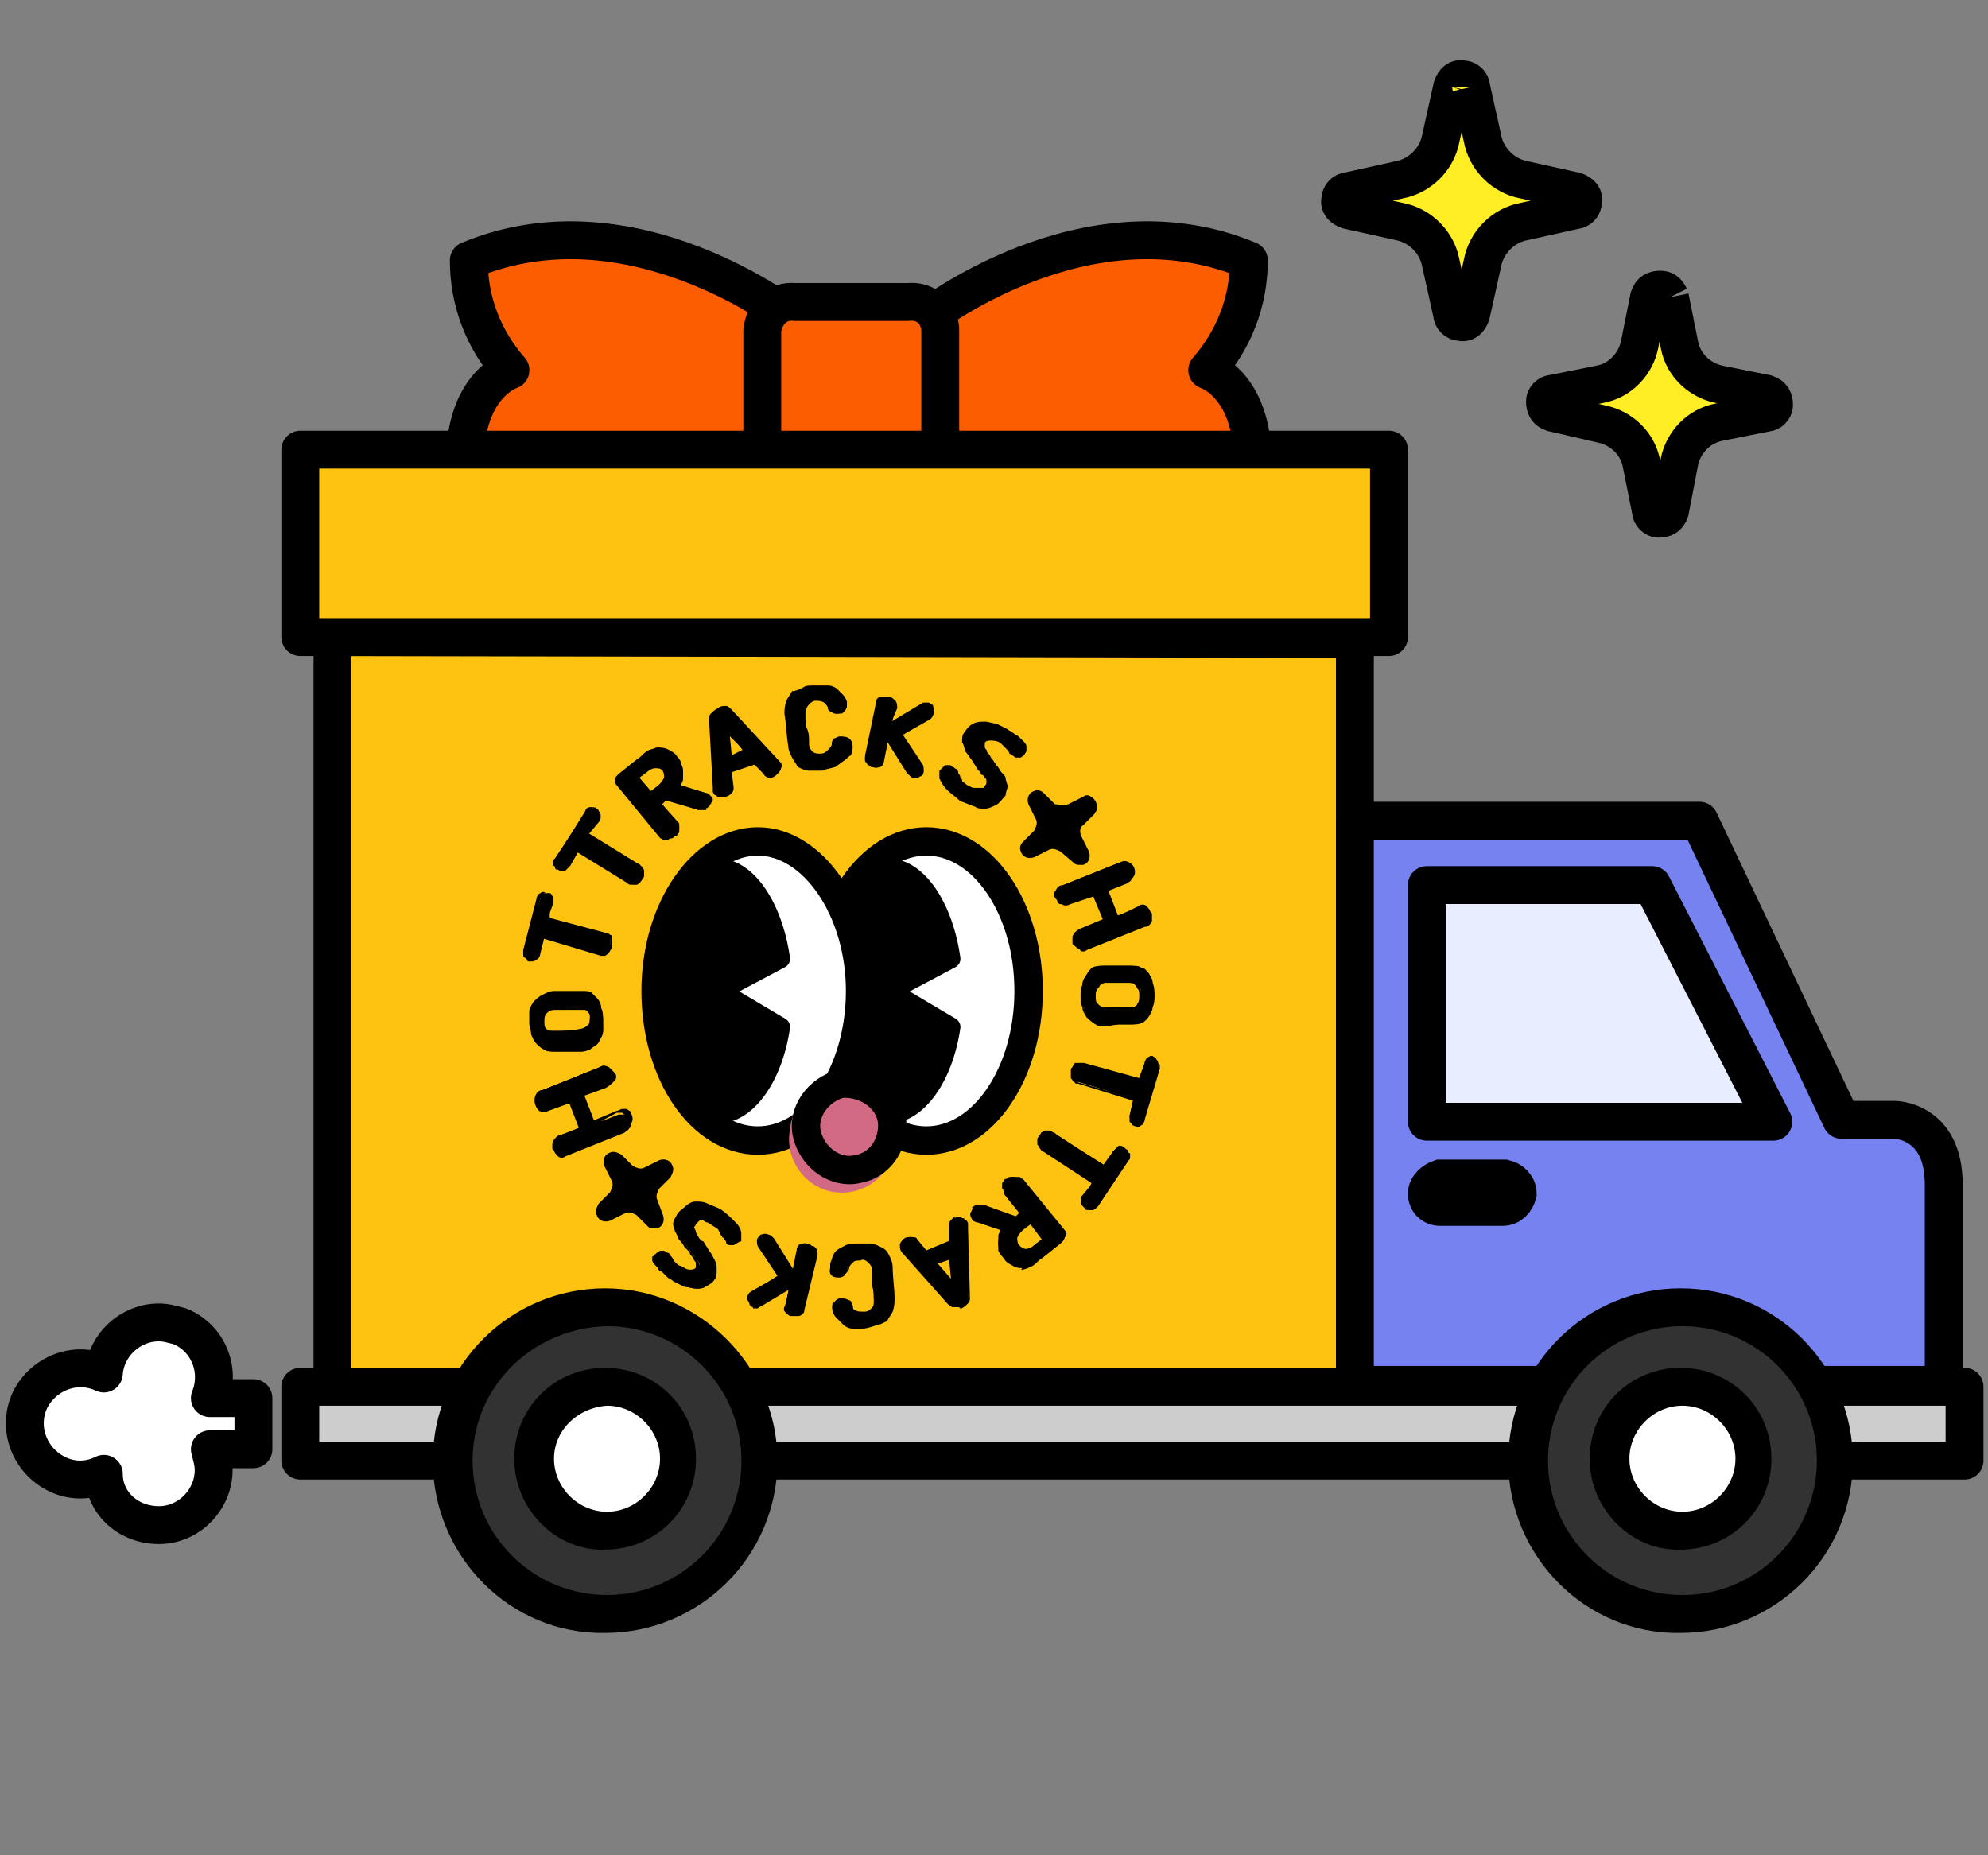 <?xml version="1.0" encoding="utf-8"?>
<!-- Generator: Adobe Illustrator 26.2.1, SVG Export Plug-In . SVG Version: 6.00 Build 0)  -->
<svg version="1.1" xmlns="http://www.w3.org/2000/svg" xmlns:xlink="http://www.w3.org/1999/xlink" x="0px" y="0px" viewBox="0 0 105 98" style="enable-background:new 0 0 105 98;" xml:space="preserve">
<rect x="0" y="0" width="105" height="98" fill="#808080" stroke="none"/>
<style type="text/css">
.st0{fill:#FEC211;stroke:#000000;stroke-width:2;}
.st1{fill:#FC5D00;stroke:#000000;stroke-width:2;stroke-linecap:round;stroke-linejoin:round;}
.st2{fill:#CECDCD;stroke:#000000;stroke-width:2;stroke-linecap:round;stroke-linejoin:round;}
.st3{fill:#7582F0;stroke:#000000;stroke-width:2;stroke-linejoin:round;}
.st4{fill:#E8EEFF;stroke:#000000;stroke-width:2;stroke-linecap:round;stroke-linejoin:round;}
.st5{fill:#323232;}
.st6{fill:none;stroke:#141A37;stroke-miterlimit:10;}
.st7{fill:none;stroke:#000000;stroke-miterlimit:10;}
.st8{fill:#FFFFFF;}
.st9{fill:#CECDCD;stroke:#000000;stroke-width:2;}
.st10{fill:#FEC211;stroke:#000000;stroke-width:2;stroke-linecap:round;stroke-linejoin:round;}
.st11{fill:none;stroke:#000000;stroke-width:1.5;stroke-linecap:round;}
.st12{fill:none;stroke:#000000;stroke-linecap:round;stroke-linejoin:round;}
.st13{fill:none;stroke:#000000;stroke-width:1.5;stroke-linecap:round;stroke-linejoin:round;}
.st14{fill:#D36A83;}
.st15{clip-path:url(#SVGID_00000093143797573002332050000001138889570975818130_);}
.st16{clip-path:url(#SVGID_00000018237268901727681930000006903228471924447900_);}
.st17{clip-path:url(#SVGID_00000011736453228909681290000000147419204971873963_);}
.st18{clip-path:url(#SVGID_00000023969592614049646870000014650441010000942751_);}
.st19{clip-path:url(#SVGID_00000148655173995587728650000008869548487334867333_);}
.st20{clip-path:url(#SVGID_00000144333754396936375690000008295409219744030125_);}
.st21{clip-path:url(#SVGID_00000058562325944621273020000010824830329420767676_);}
.st22{clip-path:url(#SVGID_00000013177866324882617210000004363857084533928068_);}
.st23{clip-path:url(#SVGID_00000154417803195494960250000016262398605098113668_);}
.st24{clip-path:url(#SVGID_00000145048488288662804930000018385930314024010932_);}
.st25{clip-path:url(#SVGID_00000177460621714250003120000017808554435532198565_);}
.st26{clip-path:url(#SVGID_00000016034244352114712960000005352241047928869051_);}
.st27{clip-path:url(#SVGID_00000168829582752642484630000012534727121749034405_);}
.st28{clip-path:url(#SVGID_00000114046685122321001080000012123035292883880373_);}
.st29{clip-path:url(#SVGID_00000057129650045744626760000015356217259524466344_);}
.st30{clip-path:url(#SVGID_00000111874841444349591810000008838385274539585199_);}
.st31{clip-path:url(#SVGID_00000031168969623158910350000000135825254588582070_);}
.st32{clip-path:url(#SVGID_00000153691888519339091830000017536317347578644387_);}
.st33{fill:#12154B;}
.st34{fill:#FFFFFF;stroke:#000000;stroke-width:2;stroke-linecap:round;stroke-linejoin:round;}
.st35{fill:#FFEE24;stroke:#000000;stroke-width:2;}


.parcel {transform-origin: 0% -50%; transform: translateX(-200px); animation:parcel linear both infinite 5.5s;z-index:1;}
@keyframes parcel {
0% {transform: translateX(-200px)}
40% {transform: translateX(0px)}
70% {transform: translateX(0px)}
100% {transform: translateX(200px)}
}
.bus_eff{transform-origin: 14% 77%;animation:bus_eff linear both infinite 2.5s;}
@keyframes bus_eff {
25% {transform:scale(0.4);opacity:0;}	
50% {transform:scale(1.1);opacity:1;}
75% {transform:scale(0.6);opacity:0;}
100% {transform:scale(1);opacity:1;}
}

.star {animation:star linear both infinite 2.8s;}
.star.s1 {transform-origin: 100% 0%;}
.star.s2 {transform-origin: 100% 0%; animation-delay:0.5s;}
@keyframes star {
25% {transform:scale(0.4);opacity:0;}	
50% {transform:scale(1.1);opacity:1;}
75% {transform:scale(0.6);}
100% {transform:scale(1);}
}
</style>
<g id="bus" class="parcel">
	<g>
		<g id="Group_115550" transform="translate(12.961 7.953)">
			<g id="Group_115596" transform="translate(0 0)">
				<path id="Path_42419" class="st0" d="M4.6,25.7l54,0.1v39.5h-54V25.7z"/>
				<path id="Path_42403" class="st1" d="M28.9,16V8.9c0,0-8.5-6.7-17.1-3.1c0,2.2,0.8,4.2,2.2,5.8c0,0-2.6,0.8-2.4,5.4h17.3V16z"/>
				<path id="Path_42409" class="st1" d="M35.9,16V8.9c0,0,8.5-6.7,17.1-3.1c0,2.2-0.8,4.2-2.2,5.8c0,0,2.6,0.8,2.4,5.4H35.9V16z"/>
				<path id="Path_42415" class="st1" d="M27.3,15.7c0.1,0.9,0.8,1.5,1.7,1.5h6c0.9,0.1,1.6-0.6,1.7-1.5V9.4C36.6,8.5,35.9,7.9,35,8
					h-6c-0.9-0.1-1.6,0.6-1.7,1.5L27.3,15.7z"/>
				<rect id="Rectangle_21698" x="2.9" y="65.3" class="st2" width="87.9" height="3.9"/>
				<path id="Path_42422" class="st3" d="M58.6,35.4h18.2l7.5,15.8h2.8c0,0,2.6,0,2.6,3.4v10.6H58.6V35.4z"/>
				<path id="Path_42427" class="st4" d="M62.4,51.3h18.3l-6.4-12.5H62.4V51.3z"/>
				<path id="Path_42431" class="st5" d="M84,69.2c0,4.5-3.6,8.1-8.1,8.1c-4.5,0-8.1-3.6-8.1-8.1c0-4.5,3.6-8.1,8.1-8.1l0,0
					C80.3,61.1,84,64.8,84,69.2"/>
				<path id="Path_42432" class="st6" d="M84,69.2c0,4.5-3.6,8.1-8.1,8.1c-4.5,0-8.1-3.6-8.1-8.1c0-4.5,3.6-8.1,8.1-8.1l0,0
					C80.4,61.1,84,64.7,84,69.2z"/>
				<path id="Path_42433" d="M67.2,69.2c0-4.8,3.9-8.6,8.6-8.6c4.8,0,8.6,3.9,8.6,8.6c0,4.8-3.9,8.6-8.6,8.6
					C71.1,77.9,67.2,74,67.2,69.2L67.2,69.2 M68.3,69.2c0,4.2,3.4,7.6,7.6,7.6s7.6-3.4,7.6-7.6c0-4.2-3.4-7.6-7.6-7.6
					S68.3,65,68.3,69.2L68.3,69.2"/>
				<path id="Path_42434" class="st7" d="M67.2,69.2c0-4.8,3.9-8.6,8.6-8.6c4.8,0,8.6,3.9,8.6,8.6c0,4.8-3.9,8.6-8.6,8.6
					C71.1,77.9,67.2,74,67.2,69.2L67.2,69.2z M68.3,69.2c0,4.2,3.4,7.6,7.6,7.6s7.6-3.4,7.6-7.6c0-4.2-3.4-7.6-7.6-7.6
					S68.3,65,68.3,69.2L68.3,69.2z"/>
				<path id="Path_42435" class="st8" d="M72.1,69.1c0,2.1,1.7,3.8,3.8,3.8c2.1,0,3.8-1.7,3.8-3.8c0-2.1-1.7-3.8-3.8-3.8
					C73.8,65.3,72.1,67,72.1,69.1L72.1,69.1z"/>
				<path id="Path_42436" class="st6" d="M72.1,69.1c0,2.1,1.7,3.8,3.8,3.8c2.1,0,3.8-1.7,3.8-3.8c0-2.1-1.7-3.8-3.8-3.8
					C73.8,65.3,72.1,67,72.1,69.1L72.1,69.1z"/>
				<path id="Path_42437" d="M71.5,69.1c0-2.4,1.9-4.3,4.3-4.3s4.3,1.9,4.3,4.3s-1.9,4.3-4.3,4.3c0,0,0,0,0,0
					C73.5,73.5,71.5,71.5,71.5,69.1 M72.6,69.1c0,1.8,1.5,3.3,3.3,3.3s3.3-1.5,3.3-3.3s-1.5-3.3-3.3-3.3S72.6,67.3,72.6,69.1
					L72.6,69.1"/>
				<path id="Path_42438" class="st7" d="M71.5,69.1c0-2.4,1.9-4.3,4.3-4.3s4.3,1.9,4.3,4.3s-1.9,4.3-4.3,4.3c0,0,0,0,0,0
					C73.5,73.5,71.5,71.5,71.5,69.1z M72.6,69.1c0,1.8,1.5,3.3,3.3,3.3s3.3-1.5,3.3-3.3s-1.5-3.3-3.3-3.3S72.6,67.3,72.6,69.1
					L72.6,69.1z"/>
				<path id="Path_42439" class="st5" d="M27.2,69.2c0,4.5-3.6,8.1-8.1,8.1S11,73.7,11,69.2c0-4.5,3.6-8.1,8.1-8.1
					C23.5,61.1,27.2,64.7,27.2,69.2C27.2,69.2,27.2,69.2,27.2,69.2"/>
				<path id="Path_42440" class="st6" d="M27.2,69.2c0,4.5-3.6,8.1-8.1,8.1S11,73.7,11,69.2c0-4.5,3.6-8.1,8.1-8.1
					C23.5,61.1,27.2,64.7,27.2,69.2C27.2,69.2,27.2,69.2,27.2,69.2z"/>
				<path id="Path_42441" d="M10.4,69.2c0-4.8,3.9-8.6,8.6-8.6s8.6,3.9,8.6,8.6c0,4.8-3.9,8.6-8.6,8.6C14.3,77.9,10.4,74,10.4,69.2
					C10.4,69.2,10.4,69.2,10.4,69.2L10.4,69.2 M11.5,69.2c0,4.2,3.4,7.6,7.6,7.6s7.6-3.4,7.6-7.6c0-4.2-3.4-7.6-7.6-7.6c0,0,0,0,0,0
					C14.9,61.7,11.5,65,11.5,69.2"/>
				<path id="Path_42442" class="st7" d="M10.4,69.2c0-4.8,3.9-8.6,8.6-8.6s8.6,3.9,8.6,8.6c0,4.8-3.9,8.6-8.6,8.6
					C14.3,77.9,10.4,74,10.4,69.2C10.4,69.2,10.4,69.2,10.4,69.2z M11.5,69.2c0,4.2,3.4,7.6,7.6,7.6s7.6-3.4,7.6-7.6
					c0-4.2-3.4-7.6-7.6-7.6c0,0,0,0,0,0C14.9,61.7,11.5,65,11.5,69.2z"/>
				<path id="Path_42443" class="st8" d="M15.3,69.1c0,2.1,1.7,3.8,3.8,3.8s3.8-1.7,3.8-3.8c0-2.1-1.7-3.8-3.8-3.8
					S15.3,67,15.3,69.1L15.3,69.1z"/>
				<path id="Path_42444" class="st6" d="M15.3,69.1c0,2.1,1.7,3.8,3.8,3.8s3.8-1.7,3.8-3.8c0-2.1-1.7-3.8-3.8-3.8
					S15.3,67,15.3,69.1L15.3,69.1z"/>
				<path id="Path_42445" d="M14.7,69.1c0-2.4,1.9-4.3,4.3-4.3s4.3,1.9,4.3,4.3c0,2.4-1.9,4.3-4.3,4.3h0
					C16.7,73.5,14.7,71.5,14.7,69.1 M15.8,69.1c0,1.8,1.5,3.3,3.3,3.3s3.3-1.5,3.3-3.3c0-1.8-1.5-3.3-3.3-3.3
					C17.3,65.9,15.8,67.3,15.8,69.1C15.8,69.1,15.8,69.1,15.8,69.1"/>
				<path id="Path_42446" class="st7" d="M14.7,69.1c0-2.4,1.9-4.3,4.3-4.3s4.3,1.9,4.3,4.3c0,2.4-1.9,4.3-4.3,4.3h0
					C16.7,73.5,14.7,71.5,14.7,69.1z M15.8,69.1c0,1.8,1.5,3.3,3.3,3.3s3.3-1.5,3.3-3.3c0-1.8-1.5-3.3-3.3-3.3
					C17.3,65.9,15.8,67.3,15.8,69.1C15.8,69.1,15.8,69.1,15.8,69.1z"/>
				<path id="Path_42447" class="st9" d="M62.4,55.1c0,0.4,0.3,0.7,0.7,0.7h3.3c0.4,0,0.7-0.3,0.8-0.7c0-0.4-0.3-0.7-0.7-0.8h-3.4
					C62.8,54.4,62.4,54.7,62.4,55.1"/>
				<rect id="Rectangle_21697" x="2.9" y="15.8" class="st10" width="57.5" height="9.9"/>
			</g>
		</g>
		<g id="Group_115554" transform="translate(33.228 40.246)">
			<g id="Group_115598" transform="translate(0 0)">
				<path id="Path_42455" class="st8" d="M10.4,12.1c0,4.4,2.4,7.9,5.4,7.9s5.4-3.6,5.4-7.9s-2.4-7.9-5.4-7.9S10.4,7.7,10.4,12.1"/>
				<ellipse id="Ellipse_738" class="st11" cx="15.7" cy="12.1" rx="5.4" ry="7.9"/>
				<path id="Path_42456" d="M13.8,12.1L17,14c-0.4,2.7-1.8,4.6-3.3,4.6c-1.9,0-3.4-2.9-3.4-6.5s1.5-6.5,3.4-6.5
					c1.5,0,2.9,2,3.3,4.8L13.8,12.1z"/>
				<path id="Path_42457" class="st12" d="M13.8,12.1L17,14c-0.4,2.7-1.8,4.6-3.3,4.6c-1.9,0-3.4-2.9-3.4-6.5s1.5-6.5,3.4-6.5
					c1.5,0,2.9,2,3.3,4.8L13.8,12.1z"/>
				<path id="Path_42458" class="st8" d="M1.4,12.1c0,4.4,2.4,7.9,5.4,7.9s5.4-3.6,5.4-7.9S9.7,4.2,6.8,4.2S1.4,7.7,1.4,12.1"/>
				<path id="Path_42459" class="st13" d="M1.4,12.1c0,4.4,2.4,7.9,5.4,7.9s5.4-3.6,5.4-7.9S9.7,4.2,6.8,4.2S1.4,7.7,1.4,12.1z"/>
				<path id="Path_42460" d="M4.8,12.1L8,14c-0.4,2.7-1.8,4.6-3.3,4.6c-1.9,0-3.4-2.9-3.4-6.5s1.5-6.5,3.4-6.5c1.5,0,2.9,2,3.3,4.8
					L4.8,12.1z"/>
				<path id="Path_42461" class="st12" d="M4.8,12.1L8,14c-0.4,2.7-1.8,4.6-3.3,4.6c-1.9,0-3.4-2.9-3.4-6.5s1.5-6.5,3.4-6.5
					c1.5,0,2.9,2,3.3,4.8L4.8,12.1z"/>
				<path id="Path_42462" class="st14" d="M8.5,19.4c-0.3,1.5,0.7,3,2.2,3.3c1.5,0.3,3-0.7,3.3-2.2c0.3-1.5-0.7-3-2.2-3.3
					c-0.2,0-0.4-0.1-0.6-0.1C9.9,17,8.6,18,8.5,19.4"/>
				<path id="Path_42463" class="st11" d="M11.2,17c-1.2,0.3-2.1,1.5-1.8,2.7c0.3,1.2,1.5,2.1,2.7,1.8c1.1-0.2,1.8-1.2,1.8-2.3
					C13.9,17.9,12.6,16.9,11.2,17z"/>
			</g>
		</g>
	</g>
	<g>
		<g id="Group_115556" transform="translate(52.845 40.557)">
			<g>
				<defs>
					<rect id="SVGID_1_" x="1.4" y="4.2" width="7.5" height="6.5"/>
				</defs>
				<clipPath id="SVGID_00000008866909876923116790000008515562194689098639_">
					<use xlink:href="#SVGID_1_"  style="overflow:visible;"/>
				</clipPath>
				<g id="Group_115555" style="clip-path:url(#SVGID_00000008866909876923116790000008515562194689098639_);">
					<path id="Path_42464" d="M5.5,8.1L4.9,6.7L3.7,7.1c-0.1,0-0.2,0-0.2,0c-0.1,0-0.1,0-0.2,0C3.2,7.1,3.1,7.1,3.1,7
						C3.1,7,3,6.9,3,6.9c0-0.1,0-0.2,0-0.4c0.1-0.1,0.2-0.2,0.3-0.3l3-1.2C6.5,5,6.6,5,6.8,5.1C6.9,5.1,6.9,5.2,7,5.3
						c0,0.1,0,0.1,0,0.2c0,0.1,0,0.1,0,0.2c0,0.1-0.1,0.1-0.1,0.2C6.8,5.9,6.8,6,6.7,6L5.6,6.4l0.6,1.5l1.1-0.4
						c0.1-0.1,0.3-0.1,0.4,0c0.1,0.1,0.2,0.2,0.2,0.3c0,0.1,0,0.2,0,0.4C7.8,8.2,7.7,8.3,7.6,8.4l-3,1.2c-0.1,0.1-0.3,0.1-0.4,0
						C4,9.5,4,9.4,3.9,9.3c0-0.1,0-0.2,0-0.4C4,8.8,4.1,8.7,4.2,8.6L5.5,8.1z"/>
					<path id="Path_42465" d="M4.2,8.6C4.1,8.7,4,8.8,3.9,8.9c0,0.1,0,0.2,0,0.4C4,9.4,4,9.5,4.2,9.5c0.1,0.1,0.3,0.1,0.4,0l3-1.2
						c0.1,0,0.2-0.1,0.3-0.3c0-0.1,0-0.2,0-0.4c0-0.1-0.1-0.2-0.2-0.3c-0.1-0.1-0.3-0.1-0.4,0L6.1,7.9L5.6,6.4L6.7,6
						c0.1,0,0.1-0.1,0.2-0.1C7,5.8,7,5.7,7,5.5c0-0.1,0-0.1,0-0.2c0-0.1-0.1-0.2-0.2-0.3C6.6,5,6.5,5,6.3,5.1l-3,1.2
						C3.2,6.3,3.1,6.4,3,6.5c0,0.1,0,0.2,0,0.4C3,6.9,3.1,7,3.1,7c0,0,0.1,0.1,0.1,0.1c0.1,0,0.1,0,0.2,0c0.1,0,0.2,0,0.2,0l1.3-0.5
						l0.6,1.5L4.2,8.6z"/>
					<path id="Path_42466" d="M4.4,9.7c-0.1,0-0.2,0-0.2-0.1C4,9.5,3.9,9.4,3.8,9.3C3.8,9.1,3.8,9,3.8,8.9C3.9,8.7,4,8.6,4.2,8.5
						l1.2-0.5L4.9,6.8L3.7,7.2c-0.2,0.1-0.3,0.1-0.5,0C3.1,7.2,3.1,7.2,3,7.1C3,7,3,7,2.9,6.9c-0.1-0.1-0.1-0.3,0-0.4
						C3,6.3,3.1,6.2,3.3,6.2l3-1.2c0.2-0.1,0.3-0.1,0.5,0C7,5.1,7.1,5.3,7.1,5.5c0,0.2-0.1,0.3-0.2,0.4C6.9,6,6.8,6,6.7,6.1l-1,0.4
						l0.5,1.3l1-0.4c0.2-0.1,0.3-0.1,0.5,0C7.8,7.4,7.9,7.6,8,7.7C8,7.8,8,8,8,8.1C7.9,8.3,7.8,8.4,7.6,8.4l-3,1.2
						C4.5,9.6,4.5,9.7,4.4,9.7 M5,6.5l0.6,1.6L4.2,8.7C4.1,8.7,4,8.8,4,8.9C4,9,4,9.1,4,9.2c0,0.1,0.1,0.2,0.2,0.2
						c0.1,0.1,0.2,0.1,0.3,0l3-1.2c0.1,0,0.2-0.1,0.3-0.2c0.1-0.2,0-0.4-0.2-0.5c-0.1-0.1-0.2-0.1-0.3,0L6.1,8L5.5,6.4l1.2-0.5
						c0.1,0,0.1-0.1,0.2-0.1c0.1-0.1,0.1-0.2,0.1-0.3c0-0.1,0-0.1,0-0.1c0-0.1-0.1-0.2-0.2-0.2c-0.1-0.1-0.2-0.1-0.3,0l-3,1.2
						c-0.1,0-0.2,0.1-0.3,0.2c0,0.1,0,0.2,0,0.3c0,0,0,0.1,0.1,0.1c0,0,0.1,0.1,0.1,0.1c0.1,0,0.2,0,0.3,0L5,6.5z"/>
				</g>
			</g>
		</g>
		<g id="Group_115558" transform="translate(54.573 46.414)">
			<g>
				<defs>
					<rect id="SVGID_00000054944433172067951940000014065699725715194815_" x="1.4" y="4.2" width="5.6" height="4"/>
				</defs>
				<clipPath id="SVGID_00000026860949405792844370000003137086595236873912_">
					<use xlink:href="#SVGID_00000054944433172067951940000014065699725715194815_"  style="overflow:visible;"/>
				</clipPath>
				<g id="Group_115557" style="clip-path:url(#SVGID_00000026860949405792844370000003137086595236873912_);">
					<path id="Path_42467" d="M2.6,6.2c0-0.2,0-0.4,0-0.6c0-0.2,0.1-0.3,0.2-0.5C2.9,5,3,4.9,3.2,4.8c0.2-0.1,0.4-0.1,0.5-0.1
						c0.2,0,0.5,0,0.7,0s0.5,0,0.7,0c0.2,0,0.4,0,0.5,0.1C5.8,4.8,6,4.9,6.1,5.1c0.1,0.1,0.2,0.3,0.2,0.5c0,0.2,0.1,0.4,0.1,0.6
						c0,0.2,0,0.4-0.1,0.6c0,0.2-0.1,0.3-0.2,0.5C6,7.3,5.9,7.4,5.7,7.5C5.6,7.6,5.4,7.6,5.2,7.6c-0.2,0-0.5,0-0.7,0s-0.5,0-0.7,0
						c-0.2,0-0.4,0-0.5-0.1C3.1,7.5,3,7.4,2.9,7.2C2.8,7.1,2.7,6.9,2.7,6.8C2.6,6.6,2.6,6.4,2.6,6.2 M5.2,6.8c0.2,0,0.3-0.1,0.4-0.2
						c0.1-0.1,0.1-0.3,0.1-0.5c0-0.2,0-0.4-0.1-0.5C5.5,5.5,5.3,5.5,5.2,5.5c-0.5,0-1,0-1.4,0c-0.2,0-0.3,0.1-0.4,0.2
						C3.2,5.8,3.2,6,3.2,6.2c0,0.2,0,0.3,0.2,0.5c0.1,0.1,0.3,0.2,0.4,0.2c0.2,0,0.5,0,0.7,0C4.7,6.8,5,6.8,5.2,6.8"/>
					<path id="Path_42468" d="M4.5,6.9c-0.2,0-0.5,0-0.7,0c-0.2,0-0.3-0.1-0.4-0.2C3.3,6.5,3.2,6.4,3.2,6.2c0-0.2,0-0.4,0.1-0.5
						c0.1-0.1,0.3-0.2,0.4-0.2c0.5,0,0.9,0,1.4,0c0.2,0,0.3,0.1,0.4,0.2C5.7,5.8,5.8,6,5.8,6.1c0,0.2,0,0.3-0.1,0.5
						C5.5,6.8,5.4,6.8,5.2,6.8L4.5,6.9z M2.7,6.8c0,0.2,0.1,0.3,0.2,0.5C3,7.4,3.1,7.5,3.3,7.6c0.2,0.1,0.4,0.1,0.5,0.1h0.7
						c0.2,0,0.5,0,0.7,0c0.2,0,0.4-0.1,0.5-0.1C5.9,7.4,6,7.3,6.1,7.2C6.2,7,6.3,6.9,6.3,6.7c0-0.2,0.1-0.4,0.1-0.6
						c0-0.2,0-0.4-0.1-0.6c0-0.2-0.1-0.3-0.2-0.5C6,4.9,5.8,4.8,5.7,4.7C5.5,4.7,5.3,4.6,5.2,4.6c-0.2,0-0.5,0-0.7,0s-0.5,0-0.7,0
						c-0.2,0-0.4,0-0.5,0.1C3.1,4.9,2.9,5,2.8,5.1C2.7,5.3,2.7,5.4,2.6,5.6c0,0.2-0.1,0.4,0,0.6C2.6,6.4,2.6,6.6,2.7,6.8"/>
					<path id="Path_42469" d="M3.8,7.8c-0.2,0-0.4,0-0.5-0.1C3.1,7.6,2.9,7.4,2.8,7.3C2.7,7.1,2.6,7,2.6,6.8
						C2.5,6.6,2.5,6.4,2.5,6.2c0-0.2,0-0.4,0.1-0.6c0-0.2,0.1-0.4,0.2-0.5C2.9,4.9,3,4.8,3.1,4.7c0.2-0.1,0.4-0.1,0.6-0.1
						c0.2,0,0.5,0,0.7,0s0.5,0,0.8,0c0.2,0,0.4,0,0.5,0.1C5.9,4.7,6,4.9,6.1,5c0.1,0.2,0.2,0.3,0.2,0.5c0,0.2,0.1,0.4,0.1,0.6
						c0,0.2,0,0.4-0.1,0.6c0,0.2-0.1,0.3-0.2,0.5C6.1,7.4,5.9,7.5,5.8,7.6C5.6,7.7,5.4,7.7,5.2,7.7c-0.2,0-0.5,0-0.7,0L3.8,7.8
						M2.7,6.8c0,0.2,0.1,0.3,0.2,0.4C3,7.3,3.2,7.4,3.3,7.5c0.2,0.1,0.3,0.1,0.5,0.1h0.7c0.2,0,0.5,0,0.7,0c0.2,0,0.3-0.1,0.5-0.1
						C5.8,7.3,5.9,7.2,6,7.1C6.1,7,6.2,6.8,6.2,6.7c0-0.2,0.1-0.4,0.1-0.6c0-0.2,0-0.4-0.1-0.6c0-0.2-0.1-0.3-0.2-0.4
						C5.9,5,5.8,4.9,5.6,4.8C5.5,4.8,5.3,4.7,5.1,4.7c-0.2,0-0.5,0-0.7,0s-0.5,0-0.7,0c-0.2,0-0.3,0-0.5,0.1C3.1,5,3,5.1,2.9,5.2
						C2.8,5.3,2.7,5.5,2.7,5.6c0,0.2-0.1,0.4,0,0.6C2.7,6.4,2.7,6.6,2.7,6.8 M4.1,7C4,7,3.9,7,3.8,6.9l0,0c-0.2,0-0.4-0.1-0.5-0.2
						C3.2,6.6,3.1,6.4,3.1,6.2c0-0.2,0-0.4,0.1-0.5c0.1-0.1,0.3-0.2,0.5-0.2c0.5,0,0.9,0,1.4,0c0.2,0,0.4,0.1,0.5,0.2
						c0.1,0.2,0.2,0.4,0.2,0.6c0,0.2,0,0.4-0.1,0.5C5.6,6.8,5.4,6.9,5.2,6.9h0l-0.7,0C4.4,6.9,4.2,6.9,4.1,7 M3.8,6.8
						c0.2,0,0.5,0,0.7,0l0.7,0c0.1,0,0.3-0.1,0.3-0.2c0.1-0.1,0.1-0.3,0.1-0.4c0-0.2,0-0.3-0.1-0.4C5.4,5.6,5.3,5.5,5.2,5.5
						c-0.5,0-1,0-1.4,0h0c-0.1,0-0.3,0.1-0.3,0.2C3.3,5.9,3.3,6,3.3,6.2c0,0.2,0,0.3,0.1,0.4C3.5,6.7,3.6,6.8,3.8,6.8L3.8,6.8z"/>
				</g>
			</g>
		</g>
		<g id="Group_115560" transform="translate(53.459 50.147)">
			<g>
				<defs>
					<rect id="SVGID_00000074423374774677463880000009069598590597755825_" x="1.4" y="4.2" width="7.1" height="5.5"/>
				</defs>
				<clipPath id="SVGID_00000005972624727613873680000011852245357566866328_">
					<use xlink:href="#SVGID_00000074423374774677463880000009069598590597755825_"  style="overflow:visible;"/>
				</clipPath>
				<g id="Group_115559" style="clip-path:url(#SVGID_00000005972624727613873680000011852245357566866328_);">
					<path id="Path_42470" d="M7,6c0-0.1,0.1-0.2,0.2-0.3c0.1,0,0.2-0.1,0.3,0c0,0,0.1,0,0.1,0.1c0,0,0.1,0.1,0.1,0.1
						c0,0,0,0.1,0,0.1c0,0.1,0,0.1,0,0.2L6.9,9c0,0.1-0.1,0.2-0.2,0.3c-0.1,0-0.2,0.1-0.3,0c0,0-0.1,0-0.1-0.1c0,0-0.1-0.1-0.1-0.1
						c0,0,0-0.1,0-0.1c0-0.1,0-0.1,0-0.2l0.2-0.9L3.5,7C3.4,7,3.3,6.9,3.2,6.8c0-0.1,0-0.1,0-0.2c0-0.1,0-0.2,0.1-0.3
						c0-0.1,0.1-0.1,0.1-0.1c0,0,0.1-0.1,0.2-0.1c0.1,0,0.1,0,0.2,0l3,0.8L7,6z"/>
					<path id="Path_42471" d="M6.8,6.9l-3-0.8c-0.1,0-0.1,0-0.2,0c-0.1,0-0.1,0-0.2,0.1c0,0-0.1,0.1-0.1,0.1c0,0.1-0.1,0.1-0.1,0.2
						c0,0.1,0,0.1,0,0.2c0,0.1,0,0.1,0,0.2c0,0.1,0.1,0.1,0.1,0.1C3.4,7,3.4,7,3.5,7l3,0.8L6.3,8.8c0,0.1,0,0.1,0,0.2
						c0,0.1,0,0.1,0,0.1c0,0,0,0.1,0.1,0.1c0.1,0.1,0.3,0.1,0.4,0C6.9,9.2,6.9,9.1,6.9,9l0.8-2.7c0-0.1,0-0.1,0-0.2
						c0-0.1,0-0.1,0-0.1c0,0,0-0.1-0.1-0.1c0,0-0.1,0-0.1-0.1c-0.1,0-0.2,0-0.3,0C7.1,5.8,7.1,5.9,7.1,6L6.8,6.9z"/>
					<path id="Path_42472" d="M6.6,9.4c-0.1,0-0.2,0-0.3-0.1c0,0-0.1-0.1-0.1-0.1c0-0.1,0-0.1,0-0.2c0-0.1,0-0.2,0-0.2l0.2-0.8
						L3.5,7.1C3.4,7.1,3.3,7.1,3.3,7C3.2,7,3.2,6.9,3.1,6.8c0-0.1,0-0.1,0-0.2c0-0.1,0-0.1,0-0.2c0-0.1,0-0.1,0.1-0.2
						c0-0.1,0.1-0.1,0.1-0.2C3.4,6,3.5,6,3.6,6c0.1,0,0.2,0,0.2,0l2.9,0.8L7,6c0-0.1,0.1-0.3,0.2-0.3c0.1-0.1,0.2-0.1,0.3,0
						c0,0,0.1,0,0.1,0.1c0,0,0.1,0.1,0.1,0.1c0,0.1,0,0.1,0.1,0.2c0,0.1,0,0.2,0,0.2L7,9c0,0.1-0.1,0.3-0.2,0.3
						C6.7,9.4,6.7,9.4,6.6,9.4 M3.6,6.2C3.6,6.2,3.6,6.2,3.6,6.2c-0.1,0-0.1,0-0.2,0.1c0,0-0.1,0.1-0.1,0.1c0,0,0,0.1-0.1,0.1
						c0,0.1,0,0.1,0,0.2c0,0,0,0.1,0,0.1c0,0,0,0.1,0.1,0.1c0,0,0.1,0.1,0.1,0.1l3.1,0.9l-0.3,1c0,0.1,0,0.1,0,0.2c0,0,0,0.1,0,0.1
						c0,0,0,0,0.1,0.1c0.1,0.1,0.2,0.1,0.3,0C6.8,9.1,6.8,9,6.9,8.9l0.8-2.7c0-0.1,0-0.1,0-0.2c0,0,0-0.1,0-0.1c0,0,0,0-0.1-0.1
						c0,0-0.1,0-0.1,0c-0.1,0-0.1,0-0.2,0C7.2,5.9,7.2,6,7.1,6.1l-0.3,1L6.8,7L3.6,6.2C3.7,6.2,3.7,6.2,3.6,6.2"/>
				</g>
			</g>
		</g>
		<g id="Group_115562" transform="translate(51.488 53.518)">
			<g>
				<defs>
					<rect id="SVGID_00000153681909903877079270000007054041560077778602_" x="1.4" y="4.2" width="7.4" height="6.7"/>
				</defs>
				<clipPath id="SVGID_00000181083983309514279030000006191075201884287624_">
					<use xlink:href="#SVGID_00000153681909903877079270000007054041560077778602_"  style="overflow:visible;"/>
				</clipPath>
				<g id="Group_115561" style="clip-path:url(#SVGID_00000181083983309514279030000006191075201884287624_);">
					<path id="Path_42473" d="M7.4,7.3c0.1-0.1,0.2-0.2,0.3-0.2c0.1,0,0.2,0,0.3,0.1c0,0,0.1,0,0.1,0.1c0,0,0,0.1,0.1,0.1
						c0,0.1,0,0.1,0,0.2c0,0.1,0,0.1-0.1,0.2l-1.6,2.4c-0.1,0.1-0.2,0.2-0.3,0.2c-0.1,0-0.2,0-0.3-0.1c0,0-0.1-0.1-0.1-0.1
						c0,0,0-0.1-0.1-0.1c0,0,0-0.1,0-0.2c0-0.1,0-0.1,0.1-0.2l0.5-0.8L3.7,7.2c-0.1,0-0.1-0.1-0.1-0.1c0-0.1,0-0.1-0.1-0.2
						c0-0.1,0-0.1,0-0.2c0-0.1,0.1-0.2,0.2-0.3c0,0,0.1-0.1,0.2-0.1c0.1,0,0.1,0,0.2,0c0.1,0,0.1,0,0.2,0.1l2.6,1.7L7.4,7.3z"/>
					<path id="Path_42474" d="M6.9,8.1L4.2,6.4C4.2,6.4,4.1,6.3,4,6.3c-0.1,0-0.1,0-0.2,0c-0.1,0-0.1,0.1-0.2,0.1
						c0,0-0.1,0.1-0.1,0.1c0,0.1-0.1,0.1-0.1,0.2c0,0.1,0,0.1,0,0.2c0,0.1,0,0.1,0.1,0.2c0,0.1,0.1,0.1,0.1,0.1l2.6,1.7L5.8,9.7
						c0,0.1-0.1,0.1-0.1,0.2c0,0,0,0.1,0,0.2c0,0,0,0.1,0.1,0.1c0,0,0.1,0.1,0.1,0.1c0.1,0.1,0.2,0.1,0.3,0.1c0.1,0,0.2-0.1,0.3-0.2
						l1.6-2.4C8,7.7,8,7.6,8,7.5c0,0,0-0.1,0-0.2c0,0,0-0.1-0.1-0.1c0,0-0.1-0.1-0.1-0.1C7.8,7.1,7.7,7.1,7.6,7.1
						c-0.1,0-0.2,0.1-0.3,0.2L6.9,8.1z"/>
					<path id="Path_42475" d="M6,10.4c-0.1,0-0.2,0-0.2-0.1c0,0-0.1-0.1-0.1-0.1c0,0-0.1-0.1-0.1-0.2c0-0.1,0-0.1,0-0.2
						c0-0.1,0.1-0.2,0.1-0.2L6.2,9L3.6,7.3c-0.1,0-0.1-0.1-0.2-0.2c0-0.1-0.1-0.1-0.1-0.2c0-0.1,0-0.1,0-0.2c0-0.1,0-0.1,0.1-0.2
						c0-0.1,0.1-0.1,0.1-0.2c0.1,0,0.1-0.1,0.2-0.1c0.1,0,0.1,0,0.2,0c0.1,0,0.2,0,0.2,0.1L6.8,8l0.5-0.7c0.1-0.1,0.2-0.2,0.3-0.3
						c0.1,0,0.2,0,0.3,0.1c0,0,0.1,0.1,0.1,0.1c0,0,0.1,0.1,0.1,0.2c0,0.1,0,0.1,0,0.2c0,0.1-0.1,0.2-0.1,0.2l-1.6,2.4
						C6.4,10.3,6.3,10.4,6,10.4C6.1,10.4,6.1,10.4,6,10.4 M4,6.4C4,6.4,3.9,6.4,4,6.4c-0.1,0-0.2,0.1-0.2,0.1c0,0-0.1,0.1-0.1,0.1
						c0,0-0.1,0.1-0.1,0.1c0,0,0,0.1,0,0.1c0,0,0,0.1,0,0.1c0,0,0.1,0.1,0.1,0.1l2.7,1.8L5.9,9.8c0,0.1-0.1,0.1-0.1,0.2
						c0,0,0,0.1,0,0.1c0,0,0,0.1,0,0.1c0,0,0,0,0.1,0.1c0.1,0,0.1,0.1,0.2,0c0.1,0,0.2-0.1,0.2-0.2l1.6-2.4c0-0.1,0.1-0.1,0.1-0.2
						c0,0,0-0.1,0-0.1c0,0,0-0.1,0-0.1c0,0,0,0-0.1-0.1c-0.1,0-0.1-0.1-0.2,0c-0.1,0-0.2,0.1-0.2,0.2L6.9,8.2L4.2,6.5
						C4.1,6.4,4.1,6.4,4,6.4L4,6.4"/>
				</g>
			</g>
		</g>
		<g id="Group_115564" transform="translate(48.728 56.472)">
			<g>
				<defs>
					<rect id="SVGID_00000055689763710484784250000013377314275902440841_" x="1.4" y="4.2" width="7" height="7.4"/>
				</defs>
				<clipPath id="SVGID_00000114034516061707024160000007459032708517710736_">
					<use xlink:href="#SVGID_00000055689763710484784250000013377314275902440841_"  style="overflow:visible;"/>
				</clipPath>
				<g id="Group_115563" style="clip-path:url(#SVGID_00000114034516061707024160000007459032708517710736_);">
					<path id="Path_42476" d="M5.3,7.5l-0.8-1c0-0.1-0.1-0.1-0.1-0.2c0-0.1,0-0.1,0-0.2c0-0.1,0-0.1,0.1-0.2c0,0,0.1-0.1,0.1-0.1
						c0,0,0.1-0.1,0.1-0.1c0.1,0,0.1,0,0.2,0c0.1,0,0.1,0,0.2,0c0.1,0,0.1,0.1,0.2,0.1l2.2,2.7c0.1,0.1,0.1,0.2,0.1,0.2
						c0,0.1-0.1,0.2-0.1,0.2l-1,0.8C6.2,10,6,10.1,5.8,10.2c-0.2,0.1-0.3,0.2-0.5,0.2c-0.2,0-0.3,0-0.5-0.1
						c-0.2-0.1-0.4-0.2-0.5-0.4C4.2,9.9,4.2,9.7,4.1,9.6C4.1,9.5,4,9.3,4,9.2c0-0.1,0-0.3,0.1-0.4c0-0.1,0.1-0.2,0.2-0.3L2.9,8
						C2.8,8,2.7,7.9,2.6,7.8c-0.1-0.1-0.1-0.2,0-0.3c0-0.1,0.1-0.1,0.1-0.2c0,0,0.1-0.1,0.2-0.1c0.1,0,0.1,0,0.2,0
						c0.1,0,0.1,0,0.2,0l1.7,0.6L5.3,7.5z M6.4,8.9L5.7,8.1L5.2,8.4C5.1,8.5,5,8.7,4.9,8.9c0,0.2,0,0.3,0.1,0.5
						c0.1,0.1,0.3,0.2,0.4,0.2c0.2,0,0.3-0.1,0.5-0.2L6.4,8.9z"/>
					<path id="Path_42477" d="M5.9,9.3C5.8,9.4,5.6,9.5,5.5,9.5C5.3,9.6,5.1,9.5,5,9.3C4.9,9.2,4.9,9,4.9,8.9C5,8.7,5.1,8.6,5.2,8.4
						l0.5-0.4l0.7,0.9L5.9,9.3z M4.9,7.8L3.2,7.2c-0.1,0-0.1,0-0.2,0c-0.1,0-0.1,0-0.2,0c-0.1,0-0.1,0.1-0.2,0.1
						C2.7,7.4,2.7,7.4,2.6,7.5c-0.1,0.1,0,0.2,0,0.3C2.7,7.9,2.8,8,2.9,8l1.3,0.5C4.2,8.6,4.1,8.7,4.1,8.8C4.1,9,4,9.1,4,9.2
						c0,0.1,0,0.3,0.1,0.4C4.2,9.7,4.2,9.9,4.3,10c0.1,0.2,0.3,0.3,0.5,0.4c0.2,0.1,0.3,0.1,0.5,0.1c0.2,0,0.4-0.1,0.5-0.2
						C6,10.1,6.2,10,6.4,9.9l1-0.8C7.4,9,7.5,8.9,7.5,8.9c0-0.1,0-0.2-0.1-0.2L5.2,5.9c0-0.1-0.1-0.1-0.2-0.1c-0.1,0-0.1,0-0.2,0
						c-0.1,0-0.1,0-0.2,0C4.6,5.8,4.5,5.9,4.4,6c0,0-0.1,0.1-0.1,0.2c0,0.1,0,0.1,0,0.2c0,0.1,0,0.1,0.1,0.2l0.8,1L4.9,7.8z"/>
					<path id="Path_42478" d="M5.2,10.5c-0.1,0-0.3,0-0.4-0.1c-0.2-0.1-0.4-0.2-0.5-0.4C4.2,9.9,4.1,9.8,4,9.6C4,9.5,4,9.4,4,9.2
						C4,9.1,4,8.9,4,8.8c0-0.1,0.1-0.2,0.1-0.3L2.9,8.1C2.8,8.1,2.6,8,2.6,7.9c-0.1-0.1-0.1-0.3,0-0.4c0-0.1,0.1-0.1,0.1-0.2
						c0.1-0.1,0.1-0.1,0.2-0.1c0.1,0,0.1,0,0.2,0c0.1,0,0.1,0,0.2,0l1.6,0.6l0.2-0.2l-0.8-1C4.3,6.5,4.3,6.4,4.2,6.3
						c0-0.1,0-0.1,0-0.2c0-0.1,0-0.1,0.1-0.2c0-0.1,0.1-0.1,0.1-0.1c0.1,0,0.1-0.1,0.2-0.1c0.1,0,0.1,0,0.2,0c0.2,0,0.3,0.1,0.4,0.2
						l2.2,2.7c0.1,0.1,0.1,0.2,0.1,0.3c0,0.1-0.1,0.2-0.2,0.3l-1,0.8c-0.2,0.1-0.3,0.3-0.5,0.4c-0.2,0.1-0.4,0.2-0.6,0.2
						C5.3,10.5,5.2,10.5,5.2,10.5 M3.1,7.3c0,0-0.1,0-0.1,0c0,0-0.1,0-0.1,0.1c0,0-0.1,0.1-0.1,0.1c0,0.1,0,0.2,0,0.3
						C2.8,7.9,2.9,7.9,3,8l1.4,0.5L4.3,8.6C4.2,8.7,4.1,9,4.1,9.2c0,0.1,0,0.2,0.1,0.3c0,0.1,0.1,0.2,0.2,0.3
						c0.1,0.2,0.3,0.3,0.4,0.3c0.1,0.1,0.3,0.1,0.5,0.1c0.2,0,0.3-0.1,0.5-0.2C6,10,6.2,9.9,6.3,9.8l1-0.8c0.1,0,0.1-0.1,0.1-0.2
						c0-0.1,0-0.1-0.1-0.2L5.1,5.9c0,0-0.1-0.1-0.1-0.1c0,0-0.1,0-0.1,0c0,0-0.1,0-0.1,0c0,0-0.1,0-0.1,0.1C4.5,6,4.5,6,4.5,6
						c0,0,0,0.1-0.1,0.1c0,0,0,0.1,0,0.1c0,0.1,0,0.1,0.1,0.1l0.9,1.1L4.9,7.9L3.2,7.3C3.2,7.3,3.1,7.3,3.1,7.3L3.1,7.3z M5.5,9.6
						C5.3,9.6,5.1,9.5,5,9.4C4.8,9.2,4.8,9,4.8,8.8C4.9,8.7,5,8.5,5.2,8.4l0.5-0.4l0.8,1L6,9.4C5.9,9.5,5.7,9.6,5.5,9.6L5.5,9.6
						M5.7,8.2L5.3,8.5C5.2,8.6,5.1,8.7,5,8.9C5,9,5,9.2,5.1,9.3c0.1,0.1,0.2,0.2,0.4,0.2c0.2,0,0.3-0.1,0.4-0.2l0,0l0.4-0.3
						L5.7,8.2z"/>
				</g>
			</g>
		</g>
		<g id="Group_115566" transform="translate(45.428 58.747)">
			<g>
				<defs>
					<rect id="SVGID_00000103949750156069618290000004829842737398891679_" x="1.4" y="4.2" width="6" height="7.3"/>
				</defs>
				<clipPath id="SVGID_00000070094622902517702340000012194860889513826716_">
					<use xlink:href="#SVGID_00000103949750156069618290000004829842737398891679_"  style="overflow:visible;"/>
				</clipPath>
				<g id="Group_115565" style="clip-path:url(#SVGID_00000070094622902517702340000012194860889513826716_);">
					<path id="Path_42479" d="M5.2,5.6c0.1,0,0.1,0,0.2,0c0.1,0,0.1,0,0.1,0.1c0,0,0.1,0.1,0.1,0.1c0,0,0,0.1,0,0.1l0.1,3.7
						c0,0.1,0,0.2-0.1,0.3c-0.1,0.1-0.2,0.2-0.3,0.2c-0.1,0.1-0.3,0.1-0.4,0c-0.1,0-0.2-0.1-0.2-0.1L2.3,7.3C2.2,7.2,2.2,7.1,2.2,7
						c0-0.1,0.1-0.2,0.2-0.2c0.1-0.1,0.2-0.1,0.3-0.1c0.1,0,0.2,0.1,0.3,0.2l0.5,0.6l1.3-0.5l0-0.8c0-0.1,0-0.2,0.1-0.3
						C4.9,5.7,5,5.6,5.2,5.6 M4.9,9L4.8,7.6L4,7.9L4.9,9z"/>
					<path id="Path_42480" d="M4,7.9l0.8-0.3L4.9,9L4,7.9z M4.8,5.8C4.8,5.9,4.7,6,4.7,6.1l0,0.8L3.5,7.4L3,6.8
						C2.9,6.7,2.8,6.6,2.7,6.6c-0.1,0-0.2,0-0.3,0.1C2.3,6.8,2.2,6.9,2.2,7c0,0.1,0,0.2,0.1,0.3l2.4,2.8c0.1,0.1,0.1,0.1,0.2,0.1
						c0.1,0,0.3,0,0.4,0c0.1,0,0.2-0.1,0.3-0.2c0-0.1,0.1-0.2,0.1-0.3L5.6,6c0,0,0-0.1,0-0.1c0,0,0-0.1-0.1-0.1c0,0-0.1-0.1-0.1-0.1
						C5.2,5.6,5,5.6,4.8,5.8L4.8,5.8z"/>
					<path id="Path_42481" d="M5.1,10.3c-0.1,0-0.1,0-0.2,0c-0.1,0-0.2-0.1-0.3-0.2L2.2,7.4C2.1,7.3,2.1,7.1,2.1,7
						c0-0.1,0.1-0.2,0.2-0.3c0.1-0.1,0.2-0.1,0.4-0.1C2.8,6.6,3,6.6,3,6.7l0.5,0.6l1.2-0.5l0-0.8c0-0.1,0-0.2,0.1-0.3L5,5.5l0,0.1
						c0.1-0.1,0.3-0.1,0.4,0c0.1,0,0.1,0.1,0.2,0.1c0,0,0.1,0.1,0.1,0.2c0,0.1,0,0.1,0,0.2l0.1,3.7c0,0.1,0,0.2-0.1,0.3
						c-0.1,0.1-0.2,0.2-0.4,0.3C5.3,10.3,5.2,10.3,5.1,10.3 M2.7,6.7c-0.1,0-0.2,0-0.3,0.1C2.3,6.9,2.3,6.9,2.3,7
						c0,0.1,0,0.2,0.1,0.2L4.8,10c0.1,0.1,0.1,0.1,0.2,0.1c0.1,0,0.2,0,0.3,0c0.1,0,0.2-0.1,0.3-0.2c0-0.1,0.1-0.1,0.1-0.2L5.5,6
						c0,0,0-0.1,0-0.1c0,0,0-0.1-0.1-0.1c0,0-0.1-0.1-0.1-0.1c-0.2,0-0.3,0-0.4,0.1l0,0c0,0-0.1,0.1-0.1,0.2l0,0.9L3.5,7.5L2.9,6.8
						C2.9,6.8,2.8,6.7,2.7,6.7L2.7,6.7z M5,9.3L3.8,7.9l1.1-0.4L5,9.3z M4.1,8l0.7,0.8l-0.1-1L4.1,8z"/>
				</g>
			</g>
		</g>
		<g id="Group_115568" transform="translate(42.05 60.084)">
			<g>
				<defs>
					<rect id="SVGID_00000011730261811411323620000013025304809361328025_" x="1.4" y="4.2" width="4.4" height="6.6"/>
				</defs>
				<clipPath id="SVGID_00000005984047630632581630000001274486107091103151_">
					<use xlink:href="#SVGID_00000011730261811411323620000013025304809361328025_"  style="overflow:visible;"/>
				</clipPath>
				<g id="Group_115567" style="clip-path:url(#SVGID_00000005984047630632581630000001274486107091103151_);">
					<path id="Path_42482" d="M2.4,8.6c0.1,0,0.2,0,0.3,0.1c0.1,0,0.1,0.1,0.2,0.2C2.9,9,3,9.1,3.1,9.2c0.1,0.1,0.3,0.1,0.5,0.1
						c0.3,0,0.6-0.3,0.6-0.6c0,0,0-0.1,0-0.1c0-0.3,0-0.6,0-0.8c0-0.3,0-0.5-0.1-0.8C4,6.8,4,6.6,3.8,6.5C3.7,6.4,3.5,6.3,3.3,6.4
						C3.2,6.4,3,6.4,2.9,6.5C2.8,6.6,2.7,6.8,2.7,6.9c0,0.1,0,0.2-0.1,0.2C2.5,7.3,2.4,7.3,2.3,7.3C2.1,7.4,1.9,7.2,1.8,7
						c0,0,0-0.1,0-0.1c0-0.2,0-0.3,0.1-0.4C2,6.3,2.1,6.2,2.2,6.1C2.3,6,2.5,5.9,2.7,5.8c0.2-0.1,0.4-0.1,0.6-0.1c0.2,0,0.4,0,0.6,0
						c0.2,0,0.4,0.1,0.5,0.2C4.6,6,4.7,6.1,4.8,6.3C4.9,6.5,5,6.7,5,6.9C5,7.5,5.1,8,5.1,8.5c0,0.2,0,0.4-0.1,0.6
						C4.9,9.3,4.8,9.5,4.7,9.6C4.6,9.7,4.4,9.8,4.2,9.9C4,9.9,3.8,10,3.6,10c-0.2,0-0.4,0-0.6,0c-0.2,0-0.4-0.1-0.5-0.2
						C2.4,9.7,2.2,9.6,2.1,9.4C2.1,9.3,2,9.2,2,9c0-0.2,0.1-0.4,0.3-0.5C2.3,8.6,2.4,8.6,2.4,8.6"/>
					<path id="Path_42483" d="M2,9c0,0.1,0.1,0.3,0.1,0.4c0.1,0.1,0.2,0.2,0.3,0.3C2.6,9.8,2.8,9.9,3,9.9C3.4,10,3.8,10,4.2,9.9
						c0.2-0.1,0.3-0.2,0.5-0.3C4.8,9.5,4.9,9.3,5,9.1c0.1-0.2,0.1-0.4,0.1-0.6C5.1,8,5,7.4,5,6.9c0-0.2-0.1-0.4-0.2-0.6
						C4.7,6.1,4.6,6,4.4,5.9C4.3,5.8,4.1,5.7,3.9,5.7c-0.2,0-0.4,0-0.6,0c-0.2,0-0.4,0.1-0.6,0.1C2.5,5.9,2.3,6,2.2,6.1
						C2.1,6.2,2,6.3,1.9,6.4C1.9,6.6,1.8,6.7,1.8,6.9c0,0.2,0.1,0.4,0.4,0.4c0,0,0.1,0,0.1,0c0.1,0,0.2,0,0.3-0.1
						C2.7,7.1,2.7,7,2.7,6.9c0-0.2,0-0.3,0.1-0.4C3,6.4,3.2,6.4,3.3,6.4c0.2,0,0.3,0,0.5,0.1C4,6.6,4,6.8,4,6.9
						c0,0.3,0.1,0.5,0.1,0.8c0,0.3,0,0.5,0,0.8C4.2,8.9,4,9.2,3.7,9.3c0,0-0.1,0-0.1,0c-0.2,0-0.3,0-0.5-0.1C3,9.1,2.9,9,2.9,8.9
						c0-0.1-0.1-0.2-0.2-0.2C2.6,8.6,2.5,8.6,2.4,8.6C2.2,8.5,2,8.7,2,8.9C2,9,2,9,2,9"/>
					<path id="Path_42484" d="M3.5,10.1c-0.2,0-0.3,0-0.5,0c-0.2,0-0.4-0.1-0.5-0.2C2.3,9.7,2.2,9.6,2.1,9.5C2,9.4,1.9,9.2,1.9,9
						c0,0,0-0.1,0-0.1c0-0.1,0.1-0.2,0.2-0.3c0.1-0.1,0.2-0.1,0.3-0.1c0.1,0,0.2,0,0.4,0.1C2.9,8.6,2.9,8.7,3,8.9C3,9,3,9.1,3.1,9.1
						c0.1,0.1,0.3,0.1,0.4,0.1c0,0,0.1,0,0.1,0C3.8,9.2,3.9,9.1,4,9c0.1-0.1,0.1-0.2,0.1-0.4c0-0.3,0-0.5-0.1-0.8C4,7.5,4,7.2,4,7
						c0-0.2-0.1-0.3-0.2-0.4C3.7,6.5,3.5,6.4,3.4,6.5l0,0c-0.2,0-0.3,0-0.4,0.1C2.9,6.7,2.8,6.8,2.8,6.9c0,0.1-0.1,0.2-0.2,0.3
						C2.6,7.3,2.4,7.4,2.3,7.4c0,0-0.1,0-0.1,0c-0.3,0-0.5-0.2-0.4-0.5c0,0,0,0,0,0c0-0.2,0-0.3,0.1-0.5C1.9,6.3,2,6.1,2.1,6
						c0.1-0.1,0.3-0.2,0.5-0.3c0.2-0.1,0.4-0.1,0.7-0.1c0.2,0,0.4,0,0.6,0c0.2,0,0.4,0.1,0.6,0.2c0.2,0.1,0.3,0.2,0.4,0.4
						C5,6.4,5.1,6.6,5.1,6.9C5.1,7.4,5.2,8,5.2,8.5c0,0.2,0,0.4-0.1,0.7C5,9.4,4.9,9.5,4.8,9.7C4.6,9.8,4.4,9.9,4.3,9.9
						C4,10,3.7,10.1,3.5,10.1 M2.4,8.7c-0.2,0-0.3,0.1-0.3,0.3c0,0,0,0.1,0,0.1v0c0,0.1,0.1,0.3,0.1,0.4c0.1,0.1,0.2,0.2,0.3,0.3
						C2.7,9.8,2.9,9.8,3,9.9c0.4,0.1,0.8,0,1.2-0.1c0.2-0.1,0.3-0.1,0.5-0.3c0.1-0.1,0.2-0.3,0.3-0.4C5,8.9,5,8.7,5,8.5
						C5,8,5,7.4,4.9,6.9c0-0.2-0.1-0.4-0.2-0.6C4.6,6.2,4.5,6,4.4,6C4.2,5.9,4.1,5.8,3.9,5.8c-0.2,0-0.4,0-0.6,0
						c-0.2,0-0.4,0.1-0.6,0.1C2.5,5.9,2.4,6,2.3,6.1C2.2,6.2,2.1,6.4,2,6.5C1.9,6.6,1.9,6.7,1.9,6.9C1.9,7,2,7.1,2,7.1
						c0.1,0.1,0.1,0.1,0.2,0.1c0,0,0.1,0,0.1,0c0.1,0,0.2,0,0.3-0.1c0.1,0,0.1-0.1,0.1-0.2c0-0.2,0.1-0.3,0.2-0.5
						C3,6.3,3.2,6.3,3.3,6.3h0c0.4-0.1,0.7,0.2,0.8,0.5c0,0.1,0,0.1,0,0.2c0,0.3,0.1,0.5,0.1,0.8c0,0.3,0,0.6,0,0.8
						c0,0.2,0,0.4-0.1,0.5C4.1,9.2,3.9,9.3,3.7,9.4c0,0-0.1,0-0.1,0c-0.2,0-0.4,0-0.5-0.1C2.9,9.2,2.8,9,2.8,8.9
						c0-0.1,0-0.1-0.1-0.2C2.6,8.7,2.5,8.6,2.4,8.7L2.4,8.7"/>
				</g>
			</g>
		</g>
		<g id="Group_115570" transform="translate(37.678 59.816)">
			<g>
				<defs>
					<rect id="SVGID_00000176736889636802568580000012400064703625993098_" x="1.4" y="4.2" width="4.8" height="6.2"/>
				</defs>
				<clipPath id="SVGID_00000003084094229053436140000013443189014457366454_">
					<use xlink:href="#SVGID_00000176736889636802568580000012400064703625993098_"  style="overflow:visible;"/>
				</clipPath>
				<g id="Group_115569" style="clip-path:url(#SVGID_00000003084094229053436140000013443189014457366454_);">
					<path id="Path_42485" d="M4.7,9.3c0,0.1,0,0.1-0.1,0.2c0,0-0.1,0.1-0.1,0.1c0,0-0.1,0-0.2,0c-0.1,0-0.1,0-0.2,0
						C4.1,9.6,4,9.5,3.9,9.5C3.8,9.4,3.8,9.3,3.8,9.2l0.2-1l-1.6,1c0,0-0.1,0-0.1,0c-0.1,0-0.1,0-0.2,0c0,0-0.1,0-0.1-0.1
						C2,9.1,2,9,1.9,9C1.9,8.9,1.8,8.8,1.9,8.7c0-0.1,0.1-0.2,0.2-0.2l1.5-0.9L2.5,6C2.4,5.9,2.4,5.8,2.4,5.7c0-0.1,0.1-0.2,0.2-0.2
						c0.1,0,0.2,0,0.3,0c0.1,0,0.2,0.1,0.2,0.2l1.1,1.8l0.3-1.2C4.5,6.1,4.6,6,4.7,6C4.8,6,4.9,6,5,6C5.1,6,5.1,6,5.2,6
						c0,0,0.1,0.1,0.1,0.1c0,0,0.1,0.1,0.1,0.1c0,0.1,0,0.1,0,0.2L4.7,9.3z"/>
					<path id="Path_42486" d="M5.4,6.4c0-0.1,0-0.1,0-0.2c0-0.1,0-0.1-0.1-0.1c0,0-0.1-0.1-0.1-0.1C5.1,6,5.1,6,5,6
						c-0.1,0-0.2,0-0.3,0C4.6,6,4.5,6.1,4.5,6.2L4.2,7.4L3.1,5.6C3.1,5.5,3,5.5,2.9,5.4c-0.1,0-0.2,0-0.3,0c-0.1,0-0.2,0.1-0.2,0.2
						c0,0.1,0,0.2,0.1,0.3l1,1.6L2,8.5C1.9,8.6,1.8,8.8,1.9,8.9c0,0,0,0,0,0c0,0,0,0,0,0C1.9,9,2,9.1,2,9.1c0,0,0.1,0,0.1,0.1
						c0.1,0,0.1,0,0.2,0c0.1,0,0.1,0,0.1,0l1.6-1l-0.2,1c0,0.1,0,0.2,0.1,0.3C4,9.5,4.1,9.6,4.2,9.6c0.1,0,0.1,0,0.2,0
						c0.1,0,0.1,0,0.2,0c0,0,0.1-0.1,0.1-0.1c0,0,0.1-0.1,0.1-0.2L5.4,6.4z"/>
					<path id="Path_42487" d="M4.3,9.7c-0.1,0-0.1,0-0.2,0C4,9.7,3.9,9.6,3.8,9.5C3.7,9.4,3.7,9.3,3.8,9.1L4,8.3L2.5,9.2
						c-0.1,0-0.1,0.1-0.2,0.1c-0.1,0-0.1,0-0.2,0C2.1,9.2,2,9.2,2,9.2C1.9,9.1,1.9,9.1,1.9,9c0,0,0,0,0,0C1.7,8.8,1.8,8.5,2,8.4
						c0,0,0,0,0,0l1.4-0.8l-1-1.5C2.3,6,2.3,5.8,2.3,5.7c0-0.1,0.1-0.2,0.2-0.3c0.1,0,0.2-0.1,0.4,0c0.1,0,0.2,0.1,0.3,0.2l1,1.6
						l0.2-1c0-0.1,0.1-0.3,0.2-0.3c0.1,0,0.2-0.1,0.4,0c0.1,0,0.1,0,0.2,0.1C5.3,6,5.3,6,5.4,6.1c0,0,0.1,0.1,0.1,0.2
						c0,0.1,0,0.1,0,0.2L4.8,9.4c0,0.1,0,0.1-0.1,0.2c0,0-0.1,0.1-0.2,0.1C4.5,9.7,4.4,9.7,4.3,9.7L4.3,9.7 M4.2,7.9L3.9,9.2
						c0,0.1,0,0.2,0,0.2C4,9.5,4.1,9.5,4.2,9.5c0,0,0.1,0,0.1,0c0,0,0.1,0,0.1,0c0,0,0.1,0,0.1-0.1c0,0,0-0.1,0.1-0.1l0.7-2.9
						c0,0,0-0.1,0-0.1c0,0,0-0.1-0.1-0.1c0,0-0.1-0.1-0.1-0.1c0,0-0.1,0-0.1,0c-0.1,0-0.2,0-0.2,0c-0.1,0-0.1,0.1-0.1,0.2L4.3,7.7
						L3,5.7c0-0.1-0.1-0.1-0.2-0.2c-0.1,0-0.2,0-0.2,0c-0.1,0-0.1,0.1-0.1,0.2c0,0.1,0,0.2,0.1,0.3l1.1,1.7L2.1,8.6
						C1.9,8.6,1.9,8.8,2,8.9c0,0,0,0,0,0c0,0,0,0,0,0C2,9,2,9,2.1,9c0,0,0.1,0,0.1,0c0,0,0.1,0,0.1,0c0,0,0.1,0,0.1,0L4.2,7.9z"/>
				</g>
			</g>
		</g>
		<g id="Group_115572" transform="translate(32.251 57.568)">
			<g>
				<defs>
					<rect id="SVGID_00000105399727467476051680000016676655669005744819_" x="1.4" y="4.2" width="6.7" height="7.4"/>
				</defs>
				<clipPath id="SVGID_00000094613693626882639000000001175622621095458444_">
					<use xlink:href="#SVGID_00000105399727467476051680000016676655669005744819_"  style="overflow:visible;"/>
				</clipPath>
				<g id="Group_115571" style="clip-path:url(#SVGID_00000094613693626882639000000001175622621095458444_);">
					<path id="Path_42488" d="M5.4,7C5.3,7,5.2,6.9,5.1,6.9C5,6.9,5,6.8,4.9,6.8c-0.1,0-0.2,0-0.2,0C4.6,6.9,4.5,7,4.5,7
						c0,0.1-0.1,0.2-0.1,0.3c0,0.1,0,0.2,0.1,0.3c0,0.1,0.1,0.2,0.2,0.3C4.7,7.9,4.7,8,4.8,8.1C4.9,8.2,5,8.4,5.2,8.5
						C5.3,8.7,5.4,8.8,5.4,9c0.1,0.1,0.1,0.3,0.1,0.5c0,0.2,0,0.3-0.1,0.5c-0.1,0.2-0.2,0.3-0.4,0.4c-0.2,0.1-0.4,0.1-0.5,0.1
						c-0.2,0-0.4-0.1-0.6-0.1c-0.2-0.1-0.4-0.2-0.6-0.3C3.2,9.9,3.1,9.9,3,9.8C2.9,9.7,2.8,9.7,2.8,9.6C2.7,9.5,2.6,9.4,2.5,9.3
						C2.5,9.3,2.4,9.2,2.4,9.1c0-0.1,0-0.1,0-0.2c0,0,0-0.1,0.1-0.1c0-0.1,0.1-0.1,0.2-0.1c0.1,0,0.1,0,0.2,0c0.1,0,0.1,0,0.2,0.1
						C3,8.8,3,8.8,3.1,8.9C3.2,9,3.3,9.1,3.4,9.2c0.1,0.1,0.2,0.2,0.3,0.2C3.8,9.5,4,9.6,4.2,9.6c0.1,0,0.3,0,0.4-0.2
						c0-0.1,0.1-0.1,0.1-0.2c0-0.1,0-0.2-0.1-0.2c0-0.1-0.1-0.2-0.2-0.3C4.3,8.6,4.2,8.5,4.2,8.4L4,8.2C3.9,8.1,3.8,7.9,3.7,7.8
						C3.6,7.7,3.5,7.6,3.5,7.4c0-0.1-0.1-0.3,0-0.4c0-0.1,0.1-0.3,0.1-0.4C3.7,6.4,3.8,6.3,4,6.2C4.2,6.1,4.3,6,4.5,6
						c0.2,0,0.4,0,0.6,0.1c0.2,0.1,0.4,0.2,0.6,0.3C6,6.6,6.3,6.8,6.5,7c0.1,0.2,0.3,0.4,0.3,0.6c0,0,0,0.1,0,0.1c0,0,0,0.1,0,0.1
						c0,0.1-0.1,0.1-0.1,0.1C6.6,8,6.6,8,6.5,8c-0.1,0-0.1,0-0.2,0C6.3,8,6.3,8,6.2,8c0,0-0.1-0.1-0.1-0.1c0,0-0.1-0.1-0.1-0.1
						C6,7.7,6,7.6,5.9,7.5c0-0.1-0.1-0.1-0.1-0.2C5.8,7.3,5.7,7.3,5.7,7.2C5.6,7.1,5.5,7.1,5.4,7"/>
					<path id="Path_42489" d="M5.7,7.2c0.1,0.1,0.1,0.1,0.2,0.2c0,0.1,0.1,0.1,0.1,0.2C6,7.6,6,7.7,6,7.7c0,0.1,0,0.1,0.1,0.1
						c0,0,0.1,0.1,0.1,0.1c0,0,0.1,0,0.1,0.1c0.1,0,0.1,0,0.2,0C6.6,8,6.7,8,6.8,7.8c0,0,0-0.1,0-0.1c0,0,0-0.1,0-0.1
						C6.8,7.4,6.6,7.2,6.5,7C6.3,6.8,6,6.6,5.8,6.4C5.6,6.3,5.3,6.2,5.1,6.1C4.9,6,4.7,6,4.5,6C4.3,6,4.2,6.1,4,6.2
						C3.8,6.3,3.7,6.4,3.6,6.6C3.5,6.7,3.5,6.9,3.5,7c0,0.1,0,0.3,0,0.4c0,0.1,0.1,0.3,0.2,0.4C3.8,8,3.9,8.1,4,8.2l0.2,0.3
						c0.1,0.1,0.2,0.2,0.2,0.3C4.5,8.8,4.5,8.9,4.6,9c0,0.1,0.1,0.2,0.1,0.2c0,0.1,0,0.2-0.1,0.2C4.5,9.6,4.4,9.7,4.2,9.6
						C4,9.6,3.8,9.5,3.7,9.4C3.6,9.4,3.5,9.3,3.4,9.2C3.3,9.1,3.2,9,3.1,8.9C3,8.8,3,8.8,2.9,8.7c-0.1,0-0.1-0.1-0.2-0.1
						c-0.1,0-0.1,0-0.2,0c-0.1,0-0.1,0.1-0.2,0.1c0,0,0,0.1-0.1,0.1c0,0.1,0,0.1,0,0.2c0,0.1,0.1,0.2,0.1,0.2
						c0.1,0.1,0.2,0.2,0.2,0.2C2.9,9.7,2.9,9.7,3,9.8C3.1,9.9,3.2,9.9,3.3,10c0.2,0.1,0.4,0.2,0.6,0.3c0.2,0.1,0.4,0.1,0.6,0.1
						c0.2,0,0.4,0,0.5-0.1c0.2-0.1,0.3-0.2,0.4-0.4c0.1-0.1,0.1-0.3,0.1-0.5c0-0.2-0.1-0.3-0.1-0.5C5.4,8.8,5.3,8.7,5.2,8.5
						C5,8.4,4.9,8.2,4.8,8.1C4.7,8,4.7,7.9,4.6,7.8C4.6,7.7,4.5,7.6,4.5,7.5c0-0.1-0.1-0.2-0.1-0.3c0-0.1,0-0.2,0.1-0.3
						c0-0.1,0.1-0.1,0.2-0.2c0.1,0,0.1,0,0.2,0c0.1,0,0.2,0,0.3,0.1C5.3,7,5.5,7.1,5.7,7.2L5.7,7.2z"/>
					<path id="Path_42490" d="M4.6,10.5C4.5,10.5,4.5,10.5,4.6,10.5c-0.3,0-0.5-0.1-0.7-0.1c-0.2-0.1-0.4-0.2-0.6-0.3
						C3.2,10,3.1,10,3,9.9l0,0C2.9,9.8,2.8,9.7,2.7,9.6C2.6,9.6,2.5,9.5,2.5,9.4C2.4,9.3,2.3,9.2,2.3,9.1c0-0.1,0-0.1,0-0.2
						c0-0.1,0-0.1,0.1-0.2c0-0.1,0.1-0.1,0.2-0.2c0.1,0,0.2,0,0.2,0c0.1,0,0.1,0.1,0.2,0.1c0.1,0,0.1,0.1,0.2,0.2
						C3.3,8.9,3.3,9,3.4,9.1c0.1,0.1,0.2,0.2,0.3,0.2C3.9,9.4,4,9.5,4.2,9.5c0.1,0,0.2,0,0.3-0.1c0-0.1,0-0.1,0-0.2
						c0-0.1,0-0.1-0.1-0.2c0-0.1-0.1-0.2-0.2-0.3C4.2,8.7,4.2,8.6,4.1,8.5L3.9,8.3C3.8,8.1,3.7,8,3.6,7.9C3.5,7.7,3.5,7.6,3.4,7.5
						c0-0.1-0.1-0.3-0.1-0.4c0-0.2,0.1-0.3,0.2-0.5c0.1-0.2,0.3-0.3,0.4-0.4C4.1,6,4.3,5.9,4.5,5.9c0.2,0,0.4,0,0.6,0.1
						c0.2,0.1,0.5,0.2,0.7,0.3C6.1,6.5,6.3,6.7,6.6,7c0.2,0.2,0.3,0.4,0.3,0.6c0,0.1,0,0.1,0,0.2c0,0.1,0,0.1,0,0.2
						C6.8,8,6.7,8.1,6.5,8.2c-0.1,0-0.1,0-0.2,0c-0.1,0-0.1,0-0.2-0.1C6.1,8,6.1,8,6,7.9C6,7.9,6,7.8,5.9,7.8c0-0.1-0.1-0.1-0.1-0.2
						c0-0.1-0.1-0.1-0.1-0.2c0,0-0.1-0.1-0.1-0.1l0,0C5.4,7.2,5.3,7.1,5.1,7C5,7,4.9,6.9,4.9,6.9c-0.1,0-0.1,0-0.2,0
						C4.6,7,4.6,7,4.5,7.1c0,0.1-0.1,0.1-0.1,0.2c0,0.1,0,0.2,0.1,0.2c0,0.1,0.1,0.2,0.1,0.2C4.7,7.9,4.8,8,4.9,8
						C5,8.2,5.1,8.3,5.2,8.5C5.3,8.6,5.4,8.8,5.5,9c0.1,0.2,0.1,0.3,0.1,0.5c0,0.2,0,0.4-0.1,0.5c-0.1,0.2-0.3,0.3-0.5,0.4
						C4.9,10.5,4.7,10.5,4.6,10.5 M2.7,8.8C2.7,8.8,2.6,8.8,2.7,8.8c-0.1,0-0.2,0.1-0.2,0.1c0,0,0,0.1,0,0.1c0,0,0,0.1,0,0.1
						c0,0.1,0.1,0.1,0.1,0.2c0.1,0.1,0.2,0.2,0.2,0.2C2.9,9.6,3,9.7,3.1,9.8c0.1,0.1,0.2,0.1,0.3,0.2c0.2,0.1,0.4,0.2,0.5,0.3
						c0.2,0.1,0.4,0.1,0.6,0.1c0.2,0,0.3,0,0.5-0.1c0.2-0.1,0.3-0.2,0.4-0.4c0.1-0.1,0.1-0.3,0.1-0.4c0-0.2,0-0.3-0.1-0.4
						C5.3,8.9,5.2,8.7,5.1,8.6C5,8.4,4.9,8.3,4.7,8.2C4.7,8.1,4.6,8,4.5,7.9C4.5,7.8,4.4,7.7,4.4,7.6c0-0.1-0.1-0.2-0.1-0.3
						c0-0.1,0-0.2,0.1-0.3c0-0.1,0.1-0.1,0.2-0.2c0.1,0,0.2-0.1,0.3-0.1c0.1,0,0.2,0,0.3,0.1c0.1,0,0.2,0.1,0.4,0.2l0,0l0.2,0.2
						c0.1,0.1,0.1,0.1,0.2,0.2C5.9,7.4,6,7.5,6,7.5c0,0.1,0.1,0.1,0.1,0.2c0,0,0,0.1,0.1,0.1c0,0,0.1,0.1,0.1,0.1c0,0,0.1,0,0.1,0
						c0,0,0.1,0,0.1,0c0.1,0,0.2-0.1,0.2-0.2c0,0,0-0.1,0-0.1c0,0,0-0.1,0-0.1C6.7,7.4,6.6,7.3,6.4,7.1C6.2,6.9,6,6.7,5.7,6.5
						C5.5,6.4,5.3,6.3,5.1,6.2C4.9,6.1,4.7,6.1,4.5,6.1C4.3,6.1,4.2,6.2,4,6.3C3.9,6.4,3.8,6.5,3.7,6.6C3.6,6.8,3.5,6.9,3.5,7
						c0,0.1,0,0.3,0,0.4c0,0.1,0.1,0.3,0.2,0.4C3.8,7.9,3.9,8,4,8.2l0.2,0.3c0.1,0.1,0.2,0.2,0.2,0.3C4.5,8.8,4.6,8.9,4.6,9
						c0,0.1,0.1,0.2,0.1,0.3c0,0.1,0,0.2-0.1,0.3C4.6,9.7,4.4,9.8,4.2,9.7C4,9.7,3.8,9.6,3.6,9.5C3.5,9.4,3.4,9.3,3.3,9.2
						C3.2,9.2,3.1,9.1,3,8.9c0,0-0.1-0.1-0.1-0.1C2.8,8.8,2.8,8.8,2.7,8.8C2.7,8.7,2.7,8.7,2.7,8.8"/>
				</g>
			</g>
		</g>
		<g id="Group_115574" transform="translate(25.971 51.077)">
			<g>
				<defs>
					<rect id="SVGID_00000160150461037810850330000018304030100420224407_" x="1.4" y="4.2" width="7.5" height="6.6"/>
				</defs>
				<clipPath id="SVGID_00000092429986081417463960000000987489226656760483_">
					<use xlink:href="#SVGID_00000160150461037810850330000018304030100420224407_"  style="overflow:visible;"/>
				</clipPath>
				<g id="Group_115573" style="clip-path:url(#SVGID_00000092429986081417463960000000987489226656760483_);">
					<path id="Path_42491" d="M4.8,6.8l0.6,1.5l1.3-0.5c0.1,0,0.1,0,0.2,0c0.1,0,0.1,0,0.2,0c0.1,0,0.1,0.1,0.1,0.1
						c0,0,0.1,0.1,0.1,0.2c0,0.1,0.1,0.2,0,0.4C7.2,8.5,7.1,8.6,7,8.6L4,9.8c-0.1,0.1-0.3,0.1-0.4,0C3.4,9.8,3.3,9.6,3.3,9.4
						c0-0.1,0-0.1,0-0.2c0-0.1,0.1-0.1,0.1-0.2C3.5,9,3.5,9,3.6,8.9l1.1-0.4L4.1,7L3,7.5c-0.1,0.1-0.3,0.1-0.4,0
						C2.5,7.4,2.4,7.3,2.4,7.2c0-0.1-0.1-0.2,0-0.4c0-0.1,0.2-0.2,0.3-0.3l3-1.2c0.1-0.1,0.3-0.1,0.4,0c0.1,0.1,0.2,0.2,0.2,0.3
						c0,0.1,0.1,0.2,0,0.4C6.3,6.1,6.2,6.2,6,6.3L4.8,6.8z"/>
					<path id="Path_42492" d="M6,6.3c0.1,0,0.3-0.1,0.3-0.3c0-0.1,0-0.2,0-0.4c0-0.1-0.1-0.2-0.2-0.3c-0.1-0.1-0.3-0.1-0.4,0l-3,1.2
						c-0.1,0-0.2,0.1-0.3,0.3c0,0.1,0,0.2,0,0.4c0,0.1,0.1,0.2,0.2,0.3c0.1,0.1,0.3,0.1,0.4,0L4.1,7l0.6,1.5L3.6,8.9
						C3.5,9,3.5,9,3.4,9.1c0,0-0.1,0.1-0.1,0.2c0,0.1,0,0.1,0,0.2c0,0.1,0,0.1,0,0.2c0,0.1,0.1,0.2,0.2,0.3c0.1,0.1,0.3,0.1,0.4,0
						l3-1.2c0.1,0,0.3-0.2,0.3-0.3c0.1-0.2,0-0.4-0.1-0.5c0,0-0.1-0.1-0.1-0.1c-0.1,0-0.1,0-0.2,0c-0.1,0-0.2,0-0.2,0.1L5.4,8.2
						L4.8,6.8L6,6.3z"/>
					<path id="Path_42493" d="M3.8,10c-0.1,0-0.2,0-0.2-0.1C3.4,9.9,3.3,9.7,3.2,9.6c0-0.1,0-0.1,0-0.2c0-0.2,0.1-0.3,0.2-0.4
						c0.1-0.1,0.1-0.1,0.2-0.1l1-0.4L4.1,7.2L3,7.6c-0.2,0.1-0.3,0.1-0.5,0C2.3,7.4,2.2,7.1,2.3,6.8c0.1-0.2,0.2-0.3,0.4-0.3l3-1.2
						c0.2-0.1,0.3-0.1,0.5,0c0.1,0.1,0.2,0.2,0.3,0.3c0.1,0.1,0.1,0.3,0,0.4C6.3,6.2,6.2,6.3,6,6.4L4.9,6.8l0.5,1.3l1.2-0.5
						c0.1,0,0.2-0.1,0.3-0.1c0.1,0,0.2,0,0.2,0c0.1,0,0.1,0.1,0.2,0.1c0.1,0.2,0.2,0.4,0.1,0.6C7.3,8.5,7.2,8.7,7,8.7L4,9.9
						C3.9,10,3.8,10,3.8,10 M4.2,6.9l0.7,1.6L3.6,9c-0.1,0-0.1,0.1-0.2,0.1c0,0-0.1,0.1-0.1,0.1c0,0,0,0.1,0,0.1c0,0.1,0,0.1,0,0.1
						c0,0.1,0.1,0.2,0.2,0.2c0.1,0.1,0.2,0.1,0.3,0l3-1.2c0.1,0,0.2-0.1,0.3-0.2c0-0.1,0-0.3-0.1-0.4c0,0-0.1-0.1-0.1-0.1
						c0,0-0.1,0-0.1,0c-0.1,0-0.1,0-0.2,0L5.3,8.4L4.6,6.7L6,6.2c0.1,0,0.2-0.1,0.3-0.2c0-0.1,0-0.2,0-0.3c0-0.1-0.1-0.2-0.2-0.2
						c-0.1-0.1-0.2-0.1-0.3,0l-3,1.2c-0.1,0-0.2,0.1-0.2,0.2c-0.1,0.2,0,0.4,0.2,0.5c0.1,0,0.2,0,0.3,0L4.2,6.9z"/>
				</g>
			</g>
		</g>
		<g id="Group_115576" transform="translate(26.053 47.746)">
			<g>
				<defs>
					<rect id="SVGID_00000004506608913066593450000008215107112615597465_" x="1.4" y="4.2" width="5.6" height="4"/>
				</defs>
				<clipPath id="SVGID_00000181800837739072699070000009894235839816349366_">
					<use xlink:href="#SVGID_00000004506608913066593450000008215107112615597465_"  style="overflow:visible;"/>
				</clipPath>
				<g id="Group_115575" style="clip-path:url(#SVGID_00000181800837739072699070000009894235839816349366_);">
					<path id="Path_42494" d="M5.8,6.1c0,0.2,0,0.4,0,0.6c0,0.2-0.1,0.3-0.2,0.5C5.5,7.4,5.3,7.5,5.2,7.5C5,7.6,4.9,7.7,4.7,7.7
						c-0.2,0-0.5,0-0.7,0s-0.5,0-0.7,0c-0.2,0-0.4,0-0.5-0.1C2.5,7.6,2.4,7.5,2.3,7.3C2.2,7.2,2.1,7,2.1,6.9C2.1,6.7,2,6.5,2,6.3
						c0-0.2,0-0.4,0-0.6c0-0.2,0.1-0.3,0.2-0.5C2.3,5.1,2.5,5,2.6,4.9c0.2-0.1,0.3-0.1,0.5-0.2c0.2,0,0.5,0,0.7,0s0.5,0,0.7,0
						c0.2,0,0.4,0,0.5,0.1C5.2,4.9,5.4,5,5.5,5.1c0.1,0.1,0.2,0.3,0.2,0.5C5.7,5.7,5.8,5.9,5.8,6.1 M3.2,5.6C3,5.6,2.8,5.6,2.7,5.8
						C2.6,5.9,2.6,6.1,2.6,6.3c0,0.2,0.1,0.3,0.2,0.5C2.9,6.9,3,6.9,3.2,6.9c0.5,0,1,0,1.4-0.1c0.2,0,0.3-0.1,0.4-0.2
						c0.1-0.1,0.1-0.3,0.1-0.5C5.2,6,5.1,5.8,5,5.7C4.9,5.6,4.7,5.5,4.6,5.5c-0.2,0-0.5,0-0.7,0L3.2,5.6"/>
					<path id="Path_42495" d="M3.9,5.5c0.2,0,0.5,0,0.7,0c0.2,0,0.3,0.1,0.4,0.2C5.1,5.8,5.2,6,5.2,6.2c0,0.2,0,0.4-0.1,0.5
						C4.9,6.8,4.8,6.9,4.6,6.9c-0.5,0-0.9,0-1.4,0.1c-0.2,0-0.3,0-0.4-0.2C2.7,6.6,2.6,6.4,2.6,6.2c0-0.2,0-0.3,0.1-0.5
						C2.8,5.6,3,5.5,3.2,5.5C3.4,5.5,3.6,5.5,3.9,5.5 M5.7,5.6c0-0.2-0.1-0.3-0.2-0.5C5.4,5,5.2,4.9,5.1,4.8
						C4.9,4.7,4.7,4.7,4.6,4.7c-0.2,0-0.5,0-0.7,0s-0.5,0-0.7,0C3,4.7,2.8,4.8,2.6,4.9C2.5,5,2.4,5.1,2.3,5.2
						C2.2,5.4,2.1,5.5,2.1,5.7C2,5.9,2,6.1,2,6.3c0,0.2,0,0.4,0.1,0.6c0,0.2,0.1,0.3,0.2,0.5c0.1,0.1,0.2,0.2,0.4,0.3
						c0.2,0.1,0.4,0.1,0.5,0.1c0.2,0,0.5,0,0.7,0s0.5,0,0.7,0c0.2,0,0.4-0.1,0.5-0.1c0.1-0.1,0.3-0.2,0.4-0.3
						c0.1-0.1,0.2-0.3,0.2-0.5c0-0.2,0-0.4,0-0.6C5.8,5.9,5.7,5.8,5.7,5.6"/>
					<path id="Path_42496" d="M3.2,7.8c-0.2,0-0.4,0-0.5-0.1C2.5,7.6,2.4,7.5,2.3,7.4C2.1,7.2,2.1,7.1,2,6.9C2,6.7,1.9,6.5,1.9,6.3
						c0-0.2,0-0.4,0-0.6c0-0.2,0.1-0.3,0.2-0.5C2.3,5,2.4,4.9,2.6,4.8c0.2-0.1,0.4-0.2,0.6-0.2c0.3,0,0.5,0,0.7,0c0.3,0,0.5,0,0.8,0
						c0.2,0,0.4,0,0.5,0.1C5.3,4.8,5.4,4.9,5.5,5c0.1,0.1,0.2,0.3,0.2,0.5c0.1,0.2,0.1,0.4,0.1,0.6c0,0.2,0,0.4,0,0.6
						c0,0.2-0.1,0.4-0.2,0.5C5.5,7.4,5.4,7.5,5.2,7.6C5.1,7.7,4.9,7.8,4.7,7.8c-0.2,0-0.5,0-0.7,0S3.5,7.8,3.2,7.8L3.2,7.8 M4.6,4.8
						c-0.3,0-0.5,0-0.8,0c-0.2,0-0.5,0-0.7,0C3,4.8,2.8,4.9,2.6,5C2.5,5,2.4,5.1,2.3,5.3C2.2,5.4,2.2,5.6,2.2,5.7
						c0,0.2-0.1,0.4,0,0.6c0,0.2,0,0.4,0.1,0.6c0,0.2,0.1,0.3,0.2,0.4c0.1,0.1,0.2,0.2,0.3,0.3c0.2,0.1,0.3,0.1,0.5,0.1
						c0.2,0,0.5,0,0.7,0s0.5,0,0.7,0c0.2,0,0.3,0,0.5-0.1c0.1-0.1,0.2-0.2,0.3-0.3C5.6,7,5.6,6.9,5.6,6.7c0-0.2,0-0.4,0-0.6
						c0-0.2,0-0.4-0.1-0.6c0-0.2-0.1-0.3-0.2-0.4C5.3,5,5.2,4.9,5.1,4.9C4.9,4.8,4.8,4.8,4.6,4.8 M3.2,7C3,7,2.8,6.9,2.7,6.8
						C2.6,6.6,2.5,6.4,2.5,6.2c0-0.2,0-0.4,0.1-0.5C2.8,5.6,3,5.5,3.2,5.5c0.2,0,0.4,0,0.6,0h0.1c0.2,0,0.5,0,0.7,0
						c0.2,0,0.4,0.1,0.5,0.2C5.2,5.8,5.3,6,5.3,6.2c0,0.2,0,0.4-0.1,0.5C5,6.9,4.8,7,4.6,7C4.2,7,3.7,7,3.2,7L3.2,7 M4.3,5.6
						c-0.1,0-0.3,0-0.4,0H3.8c-0.2,0-0.4,0-0.6,0C3,5.6,2.9,5.7,2.8,5.8C2.7,5.9,2.7,6.1,2.7,6.2c0,0.2,0,0.3,0.1,0.4
						c0.1,0.1,0.2,0.1,0.4,0.1c0.5,0,1,0,1.4-0.1c0.1,0,0.3-0.1,0.4-0.2c0.1-0.1,0.1-0.3,0.1-0.4c0-0.2,0-0.3-0.1-0.4
						C4.8,5.6,4.7,5.6,4.6,5.6h0C4.5,5.6,4.4,5.6,4.3,5.6"/>
				</g>
			</g>
		</g>
		<g id="Group_115578" transform="translate(25.634 42.587)">
			<g>
				<defs>
					<rect id="SVGID_00000030448652232283203920000008297415988436857242_" x="1.4" y="4.2" width="7.1" height="5.4"/>
				</defs>
				<clipPath id="SVGID_00000157296903157872899350000009419991903051647641_">
					<use xlink:href="#SVGID_00000030448652232283203920000008297415988436857242_"  style="overflow:visible;"/>
				</clipPath>
				<g id="Group_115577" style="clip-path:url(#SVGID_00000157296903157872899350000009419991903051647641_);">
					<path id="Path_42497" d="M2.8,7.8c0,0.1-0.1,0.2-0.2,0.3c-0.1,0-0.2,0.1-0.3,0c0,0-0.1,0-0.1-0.1C2.2,8,2.2,8,2.2,8
						c0,0,0-0.1,0-0.1c0-0.1,0-0.1,0-0.2l0.7-2.7c0-0.1,0.1-0.2,0.2-0.3c0.1-0.1,0.3-0.1,0.4,0c0,0,0.1,0.1,0.1,0.1c0,0,0,0.1,0,0.1
						c0,0.1,0,0.1,0,0.2L3.3,5.9l3,0.8c0.1,0,0.1,0,0.2,0.1c0,0,0.1,0.1,0.1,0.1c0,0.1,0,0.1,0,0.2c0,0.1,0,0.1,0,0.2
						c0,0.1,0,0.1-0.1,0.2c0,0.1-0.1,0.1-0.1,0.1c0,0-0.1,0.1-0.2,0.1c-0.1,0-0.1,0-0.2,0L3,6.9L2.8,7.8z"/>
					<path id="Path_42498" d="M3,6.9l3,0.8c0.1,0,0.1,0,0.2,0c0.1,0,0.1,0,0.2-0.1c0,0,0.1-0.1,0.1-0.1c0-0.1,0.1-0.1,0.1-0.2
						c0-0.1,0-0.1,0-0.2c0-0.1,0-0.1,0-0.2c0-0.1-0.1-0.1-0.1-0.1c-0.1,0-0.1-0.1-0.2-0.1l-3-0.8L3.5,5c0-0.1,0-0.1,0-0.2
						c0,0,0-0.1,0-0.1c0,0,0-0.1-0.1-0.1c0,0-0.1,0-0.1,0c-0.1,0-0.2,0-0.3,0C2.9,4.7,2.9,4.8,2.9,4.9L2.1,7.6c0,0.1,0,0.1,0,0.2
						c0,0.1,0,0.1,0,0.1c0,0,0.1,0.1,0.1,0.1c0,0,0.1,0,0.1,0c0.1,0,0.2,0,0.3,0C2.7,8,2.8,7.9,2.8,7.8L3,6.9z"/>
					<path id="Path_42499" d="M2.4,8.2c0,0-0.1,0-0.1,0c0,0-0.1,0-0.1-0.1c0,0-0.1-0.1-0.1-0.1C2,8,2,7.9,2,7.8c0-0.1,0-0.2,0-0.2
						l0.7-2.7c0-0.1,0.1-0.3,0.2-0.3c0.1-0.1,0.2-0.1,0.3,0c0,0,0.1,0,0.1,0.1c0,0,0.1,0.1,0.1,0.1c0,0.1,0,0.1,0,0.2
						c0,0.1,0,0.2,0,0.2L3.4,5.9l3,0.8c0.1,0,0.2,0.1,0.2,0.1c0.1,0,0.1,0.1,0.1,0.2c0,0.1,0,0.1,0,0.2c0,0.1,0,0.1,0,0.2
						c0,0.1,0,0.1-0.1,0.2c0,0.1-0.1,0.1-0.1,0.2c-0.1,0-0.1,0.1-0.2,0.1c-0.1,0-0.2,0-0.2,0L3.1,7L2.9,7.8c0,0.1-0.1,0.3-0.2,0.3
						C2.6,8.2,2.5,8.2,2.4,8.2 M3.2,4.6c0,0-0.1,0-0.1,0C3,4.7,3,4.8,2.9,4.9L2.2,7.6c0,0.1,0,0.1,0,0.2c0,0,0,0.1,0,0.1
						c0,0,0,0,0.1,0.1c0,0,0.1,0,0.1,0c0.1,0,0.1,0,0.2,0C2.7,8,2.7,7.9,2.7,7.8l0.3-1l0.1,0l3,0.8c0.1,0,0.1,0,0.2,0
						c0,0,0.1,0,0.1-0.1c0,0,0.1-0.1,0.1-0.1c0,0,0-0.1,0.1-0.1c0,0,0-0.1,0-0.2c0,0,0-0.1,0-0.1c0,0,0-0.1-0.1-0.1
						c0,0-0.1-0.1-0.1-0.1L3.2,6l0.3-1c0-0.1,0-0.1,0-0.2c0,0,0-0.1,0-0.1c0,0,0,0-0.1-0.1C3.3,4.6,3.3,4.6,3.2,4.6"/>
				</g>
			</g>
		</g>
		<g id="Group_115580" transform="translate(27.218 37.934)">
			<g>
				<defs>
					<rect id="SVGID_00000009577048888233938970000014842150105760349605_" x="1.4" y="4.2" width="7.4" height="6.7"/>
				</defs>
				<clipPath id="SVGID_00000012445526083717476700000012883090336974961037_">
					<use xlink:href="#SVGID_00000009577048888233938970000014842150105760349605_"  style="overflow:visible;"/>
				</clipPath>
				<g id="Group_115579" style="clip-path:url(#SVGID_00000012445526083717476700000012883090336974961037_);">
					<path id="Path_42500" d="M2.8,7.8C2.7,7.9,2.6,7.9,2.5,8c-0.1,0-0.2,0-0.3,0c0,0-0.1,0-0.1-0.1c0,0,0-0.1-0.1-0.1
						c0,0,0-0.1,0-0.2c0-0.1,0-0.1,0.1-0.2L3.7,5C3.8,4.9,3.9,4.8,4,4.8c0.1,0,0.2,0,0.3,0.1c0,0,0.1,0,0.1,0.1c0,0,0,0.1,0.1,0.1
						c0,0,0,0.1,0,0.1c0,0.1,0,0.1-0.1,0.2L3.8,6.1l2.7,1.7c0.1,0,0.1,0.1,0.1,0.1c0,0.1,0,0.1,0.1,0.2c0,0.1,0,0.1,0,0.2
						c0,0.1-0.1,0.2-0.2,0.3c0,0-0.1,0.1-0.2,0.1c-0.1,0-0.1,0-0.2,0c-0.1,0-0.1,0-0.2-0.1L3.3,7L2.8,7.8z"/>
					<path id="Path_42501" d="M3.3,7L6,8.6c0.1,0,0.1,0.1,0.2,0.1c0.1,0,0.1,0,0.2,0c0.1,0,0.1-0.1,0.2-0.1c0,0,0.1-0.1,0.1-0.1
						c0-0.1,0.1-0.1,0.1-0.2c0-0.1,0-0.1,0-0.2c0-0.1,0-0.1-0.1-0.2c0-0.1-0.1-0.1-0.1-0.1L3.8,6.1l0.5-0.8c0-0.1,0.1-0.1,0.1-0.2
						c0,0,0-0.1,0-0.2c0,0,0-0.1-0.1-0.1c0,0-0.1-0.1-0.1-0.1C4.2,4.8,4.1,4.7,4,4.8C3.9,4.8,3.8,4.9,3.7,5L2.2,7.4
						c0,0.1-0.1,0.1-0.1,0.2c0,0.1,0,0.1,0,0.2c0,0,0,0.1,0.1,0.1c0,0,0.1,0.1,0.1,0.1C2.3,8,2.4,8,2.5,8c0.1,0,0.2-0.1,0.3-0.2
						L3.3,7z"/>
					<path id="Path_42502" d="M6.2,8.8C6.2,8.8,6.1,8.8,6.2,8.8C6,8.8,6,8.8,5.9,8.7L3.3,7.1L2.9,7.8C2.8,7.9,2.7,8,2.6,8.1
						c-0.2,0-0.3,0-0.4-0.2c0,0-0.1-0.1-0.1-0.2c0-0.1,0-0.1,0-0.2c0-0.1,0.1-0.2,0.1-0.2l1.5-2.4C3.7,4.8,3.8,4.7,4,4.7
						c0.1,0,0.2,0,0.3,0.1c0,0,0.1,0.1,0.1,0.1c0,0,0.1,0.1,0.1,0.2c0,0.1,0,0.1,0,0.2c0,0.1-0.1,0.2-0.1,0.2L3.9,6.1l2.6,1.6
						c0.1,0,0.1,0.1,0.2,0.2C6.7,8,6.8,8,6.8,8.1c0,0.1,0,0.1,0,0.2c0,0.1,0,0.1-0.1,0.2c0,0.1-0.1,0.1-0.1,0.2
						c-0.1,0-0.1,0.1-0.2,0.1C6.3,8.8,6.2,8.8,6.2,8.8 M3.3,6.8L6,8.6c0,0,0.1,0.1,0.2,0.1c0,0,0.1,0,0.1,0c0,0,0.1,0,0.1-0.1
						c0,0,0.1-0.1,0.1-0.1c0,0,0-0.1,0.1-0.1c0,0,0-0.1,0-0.1c0,0,0-0.1,0-0.1c0,0-0.1-0.1-0.1-0.1L3.7,6.2l0.5-0.9
						c0-0.1,0.1-0.1,0.1-0.2c0,0,0-0.1,0-0.1c0,0,0-0.1,0-0.1c0,0,0,0-0.1-0.1c-0.1,0-0.1-0.1-0.2,0C3.9,4.9,3.8,4.9,3.8,5L2.3,7.4
						c0,0.1-0.1,0.1-0.1,0.2c0,0,0,0.1,0,0.1c0,0,0,0.1,0,0.1c0,0,0,0,0.1,0.1c0.1,0,0.1,0.1,0.2,0c0.1,0,0.2-0.1,0.2-0.2L3.3,6.8z"
						/>
				</g>
			</g>
		</g>
		<g id="Group_115582" transform="translate(30.274 34.282)">
			<g>
				<defs>
					<rect id="SVGID_00000125569705999016784680000003683167692732081301_" x="1.4" y="4.2" width="7.1" height="7.3"/>
				</defs>
				<clipPath id="SVGID_00000040542941302317819290000008872827481703817089_">
					<use xlink:href="#SVGID_00000125569705999016784680000003683167692732081301_"  style="overflow:visible;"/>
				</clipPath>
				<g id="Group_115581" style="clip-path:url(#SVGID_00000040542941302317819290000008872827481703817089_);">
					<path id="Path_42503" d="M4.5,8.2l0.9,1c0,0.1,0.1,0.1,0.1,0.2c0,0.1,0,0.1,0,0.2c0,0.1,0,0.1-0.1,0.2c0,0-0.1,0.1-0.1,0.1
						c0,0-0.1,0.1-0.1,0.1c-0.1,0-0.1,0-0.2,0c-0.1,0-0.1,0-0.2,0c-0.1,0-0.1-0.1-0.2-0.1L2.4,7.1C2.3,7.1,2.3,7,2.3,6.9
						c0-0.1,0.1-0.2,0.1-0.2l1-0.8c0.2-0.1,0.3-0.3,0.5-0.4c0.2-0.1,0.3-0.2,0.5-0.2c0.2,0,0.3,0,0.5,0.1c0.2,0.1,0.4,0.2,0.5,0.4
						C5.5,5.8,5.6,6,5.7,6.1c0,0.1,0.1,0.2,0.1,0.4c0,0.1,0,0.3,0,0.4c0,0.1-0.1,0.2-0.1,0.3l1.3,0.4c0.1,0,0.2,0.1,0.3,0.2
						c0.1,0.1,0.1,0.2,0,0.3c0,0.1-0.1,0.1-0.1,0.2c0,0-0.1,0.1-0.2,0.1c-0.1,0-0.1,0-0.2,0c-0.1,0-0.1,0-0.2,0L4.9,7.9L4.5,8.2z
						M3.4,6.8l0.7,0.9l0.5-0.4C4.7,7.2,4.8,7,4.9,6.8c0-0.2,0-0.3-0.1-0.5C4.6,6.2,4.5,6.2,4.3,6.2C4.1,6.2,4,6.3,3.8,6.4L3.4,6.8z
						"/>
					<path id="Path_42504" d="M3.8,6.4C4,6.3,4.1,6.2,4.3,6.2c0.2,0,0.3,0.1,0.4,0.2c0.1,0.1,0.2,0.3,0.1,0.5C4.8,7,4.7,7.2,4.6,7.3
						L4.1,7.7L3.4,6.8L3.8,6.4z M4.9,7.9l1.7,0.6c0.1,0,0.1,0,0.2,0c0.1,0,0.1,0,0.2,0C7,8.4,7,8.4,7.1,8.4c0-0.1,0.1-0.1,0.1-0.2
						c0-0.1,0-0.2,0-0.3C7.1,7.7,7,7.7,6.9,7.6L5.5,7.2C5.6,7.1,5.7,7,5.7,6.9c0-0.1,0-0.2,0-0.4c0-0.1,0-0.3-0.1-0.4
						C5.6,6,5.5,5.8,5.4,5.7C5.3,5.6,5.1,5.5,5,5.4C4.8,5.3,4.6,5.3,4.4,5.3c-0.2,0-0.4,0.1-0.5,0.2C3.7,5.6,3.6,5.7,3.4,5.9l-1,0.8
						C2.4,6.7,2.3,6.8,2.3,6.9c0,0.1,0,0.2,0.1,0.2l2.3,2.7c0,0.1,0.1,0.1,0.2,0.1c0.1,0,0.1,0,0.2,0c0.1,0,0.1,0,0.2,0
						c0.1,0,0.1-0.1,0.1-0.1c0,0,0.1-0.1,0.1-0.1c0,0,0.1-0.1,0.1-0.2c0-0.1,0-0.1,0-0.2c0-0.1,0-0.1-0.1-0.2l-0.9-1L4.9,7.9z"/>
					<path id="Path_42505" d="M5,10.1c-0.1,0-0.1,0-0.2,0c-0.1,0-0.1-0.1-0.2-0.1L2.3,7.2C2.2,7.1,2.2,7,2.2,6.9
						c0-0.1,0.1-0.2,0.2-0.3l1-0.8c0.2-0.1,0.3-0.3,0.5-0.4C4,5.3,4.2,5.3,4.4,5.2c0.2,0,0.4,0,0.6,0.1c0.2,0.1,0.4,0.2,0.5,0.4
						c0.1,0.1,0.2,0.2,0.2,0.4c0.1,0.1,0.1,0.3,0.1,0.4c0,0.2,0,0.5-0.2,0.7l1.2,0.4c0.1,0,0.3,0.1,0.3,0.2c0.1,0.1,0.1,0.3,0,0.4
						c0,0.1-0.1,0.1-0.1,0.2C7.1,8.5,7,8.5,7,8.5c-0.1,0-0.1,0-0.2,0l0,0c-0.1,0-0.1,0-0.2,0L4.9,8L4.7,8.2l0.8,1
						c0.1,0.1,0.1,0.1,0.1,0.2c0,0.1,0,0.1,0,0.2c0,0.1,0,0.1-0.1,0.2c0,0.1-0.1,0.1-0.1,0.1C5.3,9.9,5.3,10,5.2,10
						C5.1,10,5.1,10,5,10.1L5,10.1 M4.6,5.4c0,0-0.1,0-0.1,0C4.3,5.4,4.1,5.5,4,5.6C3.8,5.7,3.6,5.8,3.5,5.9l-1,0.8
						c-0.1,0-0.1,0.1-0.1,0.2c0,0.1,0,0.1,0.1,0.2l2.3,2.7c0,0,0.1,0.1,0.1,0.1c0,0,0.1,0,0.1,0c0,0,0.1,0,0.1,0c0,0,0.1,0,0.1-0.1
						c0,0,0.1-0.1,0.1-0.1c0,0,0-0.1,0.1-0.1c0,0,0-0.1,0-0.1c0-0.1,0-0.1-0.1-0.1L4.4,8.2l0.5-0.4l1.7,0.6c0,0,0.1,0,0.1,0l0,0
						c0,0,0.1,0,0.1,0c0,0,0.1,0,0.1-0.1c0,0,0.1-0.1,0.1-0.1c0-0.1,0-0.2,0-0.3C7,7.8,6.9,7.7,6.9,7.7L5.4,7.2l0.1-0.1
						c0.1-0.2,0.2-0.4,0.2-0.7c0-0.1,0-0.2-0.1-0.3c0-0.1-0.1-0.2-0.2-0.3C5.2,5.6,5.1,5.5,4.9,5.4C4.8,5.4,4.7,5.4,4.6,5.4
						M4.1,7.8l-0.8-1l0.5-0.4c0.1-0.1,0.3-0.2,0.5-0.3c0.2,0,0.4,0.1,0.5,0.3C4.9,6.5,5,6.7,5,6.9C4.9,7.1,4.8,7.2,4.6,7.3L4.1,7.8
						z M3.5,6.8l0.6,0.7l0.4-0.3C4.6,7.1,4.7,7,4.8,6.8c0-0.1,0-0.3-0.1-0.4C4.6,6.3,4.5,6.3,4.3,6.3C4.2,6.3,4,6.4,3.9,6.5l0,0
						L3.5,6.8z"/>
				</g>
			</g>
		</g>
		<g id="Group_115584" transform="translate(34.548 31.992)">
			<g>
				<defs>
					<rect id="SVGID_00000047053471112269255610000014148821298796355515_" x="1.4" y="4.2" width="6.1" height="7.3"/>
				</defs>
				<clipPath id="SVGID_00000144313710462045517010000017567341614141289602_">
					<use xlink:href="#SVGID_00000047053471112269255610000014148821298796355515_"  style="overflow:visible;"/>
				</clipPath>
				<g id="Group_115583" style="clip-path:url(#SVGID_00000144313710462045517010000017567341614141289602_);">
					<path id="Path_42506" d="M3.7,10c-0.1,0-0.1,0-0.2,0c-0.1,0-0.1,0-0.1-0.1c0,0-0.1-0.1-0.1-0.1c0,0,0-0.1,0-0.1L3,6
						c0-0.1,0-0.2,0.1-0.3c0.1-0.1,0.2-0.2,0.3-0.2c0.1-0.1,0.3-0.1,0.4-0.1C3.9,5.5,4,5.5,4,5.6l2.5,2.7c0.1,0.1,0.1,0.2,0.1,0.3
						c0,0.1-0.1,0.2-0.2,0.3C6.3,9,6.2,9,6.1,9C6,9,5.9,8.9,5.8,8.9L5.3,8.2L4,8.8l0.1,0.8c0,0.1,0,0.2-0.1,0.3
						C3.9,10,3.8,10,3.7,10 M3.9,6.6L4,8.1l0.8-0.3L3.9,6.6z"/>
					<path id="Path_42507" d="M4.8,7.7L4,8.1L3.9,6.6L4.8,7.7z M4,9.9c0.1-0.1,0.1-0.2,0.1-0.3L4,8.8l1.3-0.5l0.5,0.6
						C5.9,8.9,6,9,6.1,9c0.1,0,0.2,0,0.3-0.1c0.1-0.1,0.2-0.2,0.2-0.3c0-0.1,0-0.2-0.1-0.3L4,5.6C4,5.5,3.9,5.5,3.8,5.5
						c-0.1,0-0.3,0-0.4,0.1c-0.1,0-0.2,0.1-0.3,0.2C3,5.8,3,5.9,3,6l0.2,3.7c0,0,0,0.1,0,0.1c0,0,0,0.1,0.1,0.1c0,0,0.1,0.1,0.1,0.1
						C3.7,10.1,3.9,10,4,9.9L4,9.9z"/>
					<path id="Path_42508" d="M3.6,10.1c-0.1,0-0.1,0-0.2,0c-0.1,0-0.1-0.1-0.2-0.1c0,0-0.1-0.1-0.1-0.2c0-0.1,0-0.1,0-0.2L2.9,6
						c0-0.1,0-0.2,0.1-0.3c0.1-0.1,0.2-0.2,0.4-0.3c0.1-0.1,0.3-0.1,0.4-0.1c0.1,0,0.2,0.1,0.3,0.2l2.5,2.7c0.1,0.1,0.2,0.2,0.1,0.4
						c0,0.1-0.1,0.2-0.2,0.3C6.4,9,6.3,9.1,6.1,9.1h0C6,9.1,5.8,9,5.8,8.9L5.3,8.4L4.1,8.8l0.1,0.8c0,0.1,0,0.2-0.1,0.3v0l0,0
						C3.9,10.1,3.8,10.1,3.6,10.1 M3.7,5.5c-0.1,0-0.2,0-0.2,0.1c-0.1,0-0.2,0.1-0.3,0.2C3.1,5.9,3.1,6,3.1,6l0.2,3.7
						c0,0,0,0.1,0,0.1c0,0,0,0.1,0.1,0.1c0,0,0.1,0,0.1,0.1c0.1,0,0.3,0,0.4-0.1l0,0C4,9.8,4,9.7,4,9.6L3.9,8.7l1.4-0.6l0.6,0.7
						C5.9,8.9,6,8.9,6.1,8.9c0.1,0,0.2,0,0.3-0.1c0.1,0,0.1-0.1,0.1-0.2c0-0.1,0-0.2-0.1-0.2L4,5.7C3.9,5.6,3.8,5.6,3.8,5.6
						C3.7,5.6,3.7,5.5,3.7,5.5 M3.9,8.2L3.8,6.4L5,7.7L3.9,8.2z M4,6.9l0.1,1l0.6-0.3L4,6.9z"/>
				</g>
			</g>
		</g>
		<g id="Group_115586" transform="translate(39.532 31.31)">
			<g>
				<defs>
					<rect id="SVGID_00000018936246957279326020000016630323093150258324_" x="1.4" y="4.2" width="4.5" height="6.6"/>
				</defs>
				<clipPath id="SVGID_00000016777662079454471170000007311177341579427263_">
					<use xlink:href="#SVGID_00000018936246957279326020000016630323093150258324_"  style="overflow:visible;"/>
				</clipPath>
				<g id="Group_115585" style="clip-path:url(#SVGID_00000016777662079454471170000007311177341579427263_);">
					<path id="Path_42509" d="M4.7,6.3c-0.1,0-0.2,0-0.3-0.1c-0.1,0-0.1-0.1-0.2-0.2c0-0.1-0.1-0.3-0.2-0.3C3.9,5.7,3.7,5.6,3.6,5.7
						C3.2,5.6,3,5.9,2.9,6.2c0,0,0,0.1,0,0.1C3,6.7,3,6.9,3,7.2C3,7.5,3.1,7.7,3.1,8c0,0.2,0.1,0.3,0.2,0.5c0.1,0.1,0.3,0.1,0.5,0.1
						c0.2,0,0.3-0.1,0.5-0.2C4.4,8.3,4.4,8.1,4.4,8c0-0.1,0-0.2,0.1-0.2c0.1-0.1,0.2-0.1,0.3-0.1c0.2,0,0.4,0.1,0.5,0.3
						c0,0,0,0.1,0,0.1c0,0.2,0,0.3-0.1,0.4C5.2,8.6,5.1,8.7,5,8.8C4.8,9,4.7,9,4.5,9.1C4.3,9.2,4.1,9.2,3.9,9.3c-0.2,0-0.4,0-0.6,0
						c-0.2,0-0.4-0.1-0.5-0.2C2.6,9,2.5,8.8,2.4,8.7C2.3,8.5,2.2,8.3,2.2,8.1C2.1,7.5,2.1,7,2,6.4C2,6.2,2,6,2.1,5.8
						c0.1-0.2,0.2-0.3,0.3-0.4c0.1-0.1,0.3-0.2,0.5-0.3C3.3,4.9,3.7,4.9,4.1,5c0.2,0,0.4,0.1,0.5,0.2C4.8,5.2,4.9,5.3,5,5.5
						c0.1,0.1,0.1,0.3,0.2,0.4c0,0.2-0.1,0.4-0.3,0.5C4.8,6.3,4.8,6.3,4.7,6.3"/>
					<path id="Path_42510" d="M5.1,5.9c0-0.1-0.1-0.3-0.2-0.4C4.9,5.3,4.8,5.2,4.6,5.2C4.5,5.1,4.3,5,4.1,5c-0.2,0-0.4,0-0.6,0
						C3.3,5,3.1,5,2.9,5.1C2.7,5.2,2.6,5.2,2.4,5.4C2.3,5.5,2.2,5.6,2.1,5.8C2,6,2,6.2,2,6.4c0,0.5,0.1,1.1,0.2,1.7
						c0,0.2,0.1,0.4,0.2,0.6C2.5,8.8,2.6,9,2.8,9.1c0.2,0.1,0.3,0.2,0.5,0.2c0.2,0,0.4,0,0.6,0c0.2,0,0.4-0.1,0.6-0.1
						C4.7,9.1,4.9,9,5,8.8c0.1-0.1,0.2-0.2,0.3-0.4C5.3,8.3,5.4,8.2,5.3,8c0-0.2-0.2-0.4-0.4-0.4c0,0,0,0,0,0c0,0-0.1,0-0.1,0
						c-0.1,0-0.2,0.1-0.3,0.1C4.5,7.8,4.4,7.9,4.4,8c0,0.2,0,0.3-0.1,0.4C4.2,8.5,4,8.6,3.8,8.6c-0.2,0-0.3,0-0.5-0.1
						C3.2,8.3,3.1,8.2,3.1,8c0-0.3-0.1-0.5-0.1-0.8C3,6.9,3,6.7,3,6.4C2.9,6,3.1,5.7,3.4,5.7c0,0,0.1,0,0.1,0c0.2,0,0.3,0,0.5,0.1
						c0.1,0.1,0.2,0.2,0.2,0.3c0,0.1,0.1,0.2,0.2,0.2c0.1,0.1,0.2,0.1,0.3,0.1C5,6.4,5.1,6.2,5.2,6C5.2,5.9,5.1,5.9,5.1,5.9"/>
					<path id="Path_42511" d="M3.6,9.4c-0.1,0-0.3,0-0.4,0c-0.2,0-0.4-0.1-0.6-0.2C2.5,9,2.4,8.9,2.3,8.7C2.2,8.5,2.1,8.3,2.1,8.1
						C2,7.5,2,7,1.9,6.4c0-0.2,0-0.4,0.1-0.7c0.1-0.2,0.2-0.3,0.3-0.5C2.5,5.2,2.7,5.1,2.9,5C3,4.9,3.2,4.9,3.5,4.9
						c0.2,0,0.4,0,0.7,0c0.2,0,0.4,0.1,0.5,0.2C4.8,5.2,4.9,5.3,5,5.4c0.1,0.1,0.2,0.3,0.2,0.4c0,0,0,0.1,0,0.1
						c0,0.3-0.2,0.5-0.5,0.4c-0.1,0-0.2,0-0.4-0.1C4.3,6.3,4.2,6.2,4.2,6.1C4.2,6,4.1,5.9,4,5.8C3.9,5.7,3.7,5.7,3.6,5.7
						c0,0-0.1,0-0.1,0C3.2,5.8,3,6.1,3,6.4c0,0,0,0,0,0c0,0.3,0,0.6,0.1,0.8S3.2,7.7,3.2,8c0,0.2,0.1,0.3,0.2,0.4
						c0.1,0.1,0.3,0.1,0.4,0.1c0.2,0,0.3-0.1,0.4-0.2C4.3,8.2,4.4,8.1,4.4,8c0-0.1,0.1-0.2,0.2-0.3c0.1-0.1,0.2-0.1,0.3-0.1
						c0,0,0.1,0,0.1,0c0.3,0,0.5,0.2,0.5,0.5c0,0.2,0,0.3-0.1,0.5C5.3,8.6,5.2,8.8,5,8.9C4.9,9,4.7,9.1,4.6,9.2
						C4.3,9.3,4.1,9.3,3.9,9.4C3.8,9.4,3.7,9.4,3.6,9.4 M3.7,5c-0.3,0-0.5,0-0.8,0.1C2.8,5.2,2.6,5.3,2.5,5.4
						C2.3,5.6,2.2,5.7,2.2,5.8C2.1,6,2.1,6.2,2.1,6.4c0,0.5,0.1,1.1,0.2,1.7c0,0.2,0.1,0.4,0.2,0.6C2.5,8.8,2.7,8.9,2.8,9
						c0.1,0.1,0.3,0.1,0.5,0.2c0.2,0,0.4,0,0.6,0c0.2,0,0.4-0.1,0.6-0.1C4.6,9,4.8,8.9,4.9,8.8C5,8.7,5.1,8.6,5.2,8.4
						C5.2,8.3,5.3,8.2,5.2,8c0-0.2-0.1-0.3-0.3-0.3c0,0,0,0,0,0c0,0-0.1,0-0.1,0c-0.1,0-0.2,0-0.2,0.1C4.6,7.8,4.5,7.9,4.5,8
						c0,0.2-0.1,0.3-0.2,0.5C4.2,8.6,4,8.7,3.8,8.7C3.5,8.7,3.1,8.5,3,8.1C3,8.1,3,8,3,8C3,7.7,3,7.5,2.9,7.2s0-0.6-0.1-0.8
						C2.8,6,3.1,5.6,3.4,5.6c0,0,0.1,0,0.1,0c0.2,0,0.4,0,0.5,0.1C4.2,5.7,4.3,5.9,4.4,6c0,0.1,0.1,0.1,0.1,0.2
						c0.1,0,0.2,0.1,0.3,0.1C4.9,6.3,5,6.1,5.1,6c0,0,0,0,0,0c0,0,0-0.1,0-0.1v0C5,5.7,5,5.6,4.9,5.5C4.8,5.4,4.7,5.3,4.6,5.2
						C4.4,5.1,4.3,5.1,4.1,5.1C4,5,3.8,5,3.7,5"/>
				</g>
			</g>
		</g>
		<g id="Group_115588" transform="translate(43.588 31.914)">
			<g>
				<defs>
					<rect id="SVGID_00000082370112032634119060000016217710157583844785_" x="1.4" y="4.2" width="4.7" height="6.2"/>
				</defs>
				<clipPath id="SVGID_00000141446618536319662120000008694613388640195458_">
					<use xlink:href="#SVGID_00000082370112032634119060000016217710157583844785_"  style="overflow:visible;"/>
				</clipPath>
				<g id="Group_115587" style="clip-path:url(#SVGID_00000141446618536319662120000008694613388640195458_);">
					<path id="Path_42512" d="M2.8,5.2c0-0.1,0-0.1,0.1-0.2C2.9,5,2.9,5,3,5c0,0,0.1,0,0.2,0c0.1,0,0.1,0,0.2,0C3.4,5,3.5,5,3.6,5.1
						c0.1,0.1,0.1,0.2,0.1,0.3l-0.2,1l1.6-1c0,0,0.1,0,0.1-0.1c0.1,0,0.1,0,0.2,0c0,0,0.1,0,0.1,0.1c0,0,0.1,0.1,0.1,0.1
						C5.7,5.7,5.6,5.9,5.5,6c0,0,0,0,0,0L4,6.9l1,1.6c0.1,0.1,0.1,0.2,0.1,0.3C5.1,8.9,5,9,4.9,9.1c-0.1,0-0.2,0-0.3,0
						C4.5,9,4.5,9,4.4,8.9L3.3,7.1L3,8.3c0,0.1-0.1,0.2-0.2,0.3c-0.1,0-0.2,0-0.3,0c-0.1,0-0.1,0-0.2-0.1c0,0-0.1-0.1-0.1-0.1
						c0,0-0.1-0.1-0.1-0.1c0-0.1,0-0.1,0-0.2L2.8,5.2z"/>
					<path id="Path_42513" d="M2.2,8.1c0,0.1,0,0.1,0,0.2c0,0.1,0,0.1,0.1,0.1c0,0,0.1,0.1,0.1,0.1c0,0,0.1,0,0.2,0.1
						c0.1,0,0.2,0,0.3,0C2.9,8.5,3,8.4,3,8.3l0.3-1.2l1.1,1.8C4.5,9,4.5,9,4.6,9.1c0.1,0,0.2,0,0.3,0C5,9,5.1,8.9,5.1,8.8
						c0-0.1,0-0.2-0.1-0.3L4,6.9L5.5,6c0.2-0.1,0.2-0.3,0.1-0.5c0,0,0,0,0,0c0,0,0,0,0,0c0,0-0.1-0.1-0.1-0.1c0,0-0.1,0-0.1-0.1
						c-0.1,0-0.1,0-0.2,0C5.1,5.4,5,5.4,5,5.4l-1.6,1l0.2-1c0-0.1,0-0.2-0.1-0.3C3.5,5,3.4,5,3.3,4.9c-0.1,0-0.1,0-0.2,0
						C3.1,4.9,3,4.9,3,5C2.9,5,2.8,5.1,2.8,5.2L2.2,8.1z"/>
					<path id="Path_42514" d="M4.8,9.2c-0.1,0-0.1,0-0.2,0C4.5,9.1,4.4,9,4.3,8.9l-1-1.6l-0.2,1c0,0.1-0.1,0.3-0.2,0.3
						c-0.1,0-0.2,0.1-0.4,0c-0.1,0-0.1,0-0.2-0.1c-0.1,0-0.1-0.1-0.1-0.1c0,0-0.1-0.1-0.1-0.2c0-0.1,0-0.1,0-0.2l0.6-2.9
						C2.7,5,2.8,4.9,3,4.9c0.1,0,0.1,0,0.2,0c0.1,0,0.1,0,0.2,0c0.1,0,0.2,0.1,0.3,0.2c0.1,0.1,0.1,0.3,0.1,0.4L3.5,6.2L5,5.3
						c0.1,0,0.1-0.1,0.2-0.1c0.1,0,0.1,0,0.2,0c0.1,0,0.1,0,0.2,0.1c0.1,0,0.1,0.1,0.1,0.1c0,0,0,0,0,0C5.8,5.7,5.7,6,5.5,6.1
						c0,0,0,0,0,0L4.1,6.9l1,1.5c0.1,0.1,0.1,0.3,0.1,0.4C5.2,9,5.1,9.1,5,9.1C4.9,9.2,4.8,9.2,4.8,9.2 M3.2,6.9l1.3,2
						C4.5,8.9,4.6,9,4.7,9c0.1,0,0.2,0,0.2,0C5,8.9,5,8.9,5,8.8C5,8.7,5,8.6,5,8.5L3.9,6.9l1.5-0.9c0.1-0.1,0.2-0.2,0.1-0.3
						c0,0,0,0,0,0c0,0,0,0,0,0c0,0-0.1-0.1-0.1-0.1c0,0-0.1,0-0.1,0c0,0-0.1,0-0.1,0c0,0-0.1,0-0.1,0L3.3,6.6l0.3-1.2
						c0-0.1,0-0.2,0-0.2C3.4,5.1,3.4,5,3.3,5c0,0-0.1,0-0.1,0c0,0-0.1,0-0.1,0C3,5.1,2.9,5.1,2.9,5.2L2.2,8.1c0,0,0,0.1,0,0.1
						c0,0,0,0.1,0.1,0.1c0,0,0.1,0.1,0.1,0.1c0,0,0.1,0,0.1,0c0.1,0,0.2,0,0.2,0c0.1,0,0.1-0.1,0.1-0.2L3.2,6.9z"/>
				</g>
			</g>
		</g>
		<g id="Group_115590" transform="translate(47.114 32.818)">
			<g>
				<defs>
					<rect id="SVGID_00000130621083439404764950000017027517261351453334_" x="1.4" y="4.2" width="6.6" height="7.4"/>
				</defs>
				<clipPath id="SVGID_00000031183326442889073680000004228212869796266125_">
					<use xlink:href="#SVGID_00000130621083439404764950000017027517261351453334_"  style="overflow:visible;"/>
				</clipPath>
				<g id="Group_115589" style="clip-path:url(#SVGID_00000031183326442889073680000004228212869796266125_);">
					<path id="Path_42515" d="M4,8.8c0.1,0.1,0.2,0.1,0.3,0.1C4.4,9,4.5,9,4.6,9c0.1,0,0.2,0,0.2-0.1c0.1,0,0.1-0.1,0.2-0.2
						C5,8.7,5,8.6,5,8.5C5,8.4,5,8.3,5,8.3c0-0.1-0.1-0.2-0.2-0.3C4.7,7.9,4.7,7.8,4.6,7.7C4.5,7.6,4.4,7.4,4.2,7.3
						C4.1,7.2,4,7,4,6.8C3.9,6.7,3.8,6.5,3.8,6.4c0-0.2,0-0.3,0.1-0.5C4,5.7,4.2,5.6,4.4,5.5c0.2-0.1,0.4-0.1,0.5-0.1
						c0.2,0,0.4,0.1,0.6,0.1c0.2,0.1,0.4,0.2,0.6,0.3C6.1,5.8,6.2,5.9,6.3,6C6.4,6,6.5,6.1,6.6,6.2c0.1,0.1,0.2,0.2,0.2,0.2
						C6.9,6.5,7,6.6,7,6.7c0,0.1,0,0.1,0,0.2c0,0,0,0.1,0,0.1c0,0.1-0.1,0.1-0.2,0.1c-0.1,0-0.1,0-0.2,0c-0.1,0-0.1,0-0.2-0.1
						C6.4,7,6.4,7,6.3,6.9C6.2,6.8,6.1,6.7,6,6.6C5.9,6.5,5.8,6.4,5.7,6.4C5.5,6.3,5.4,6.2,5.2,6.2c-0.1,0-0.3,0-0.4,0.2
						c0,0.1-0.1,0.2-0.1,0.2c0,0.1,0,0.2,0.1,0.2C4.9,6.9,5,7,5,7.1c0.1,0.1,0.1,0.2,0.2,0.3l0.2,0.2C5.6,7.7,5.6,7.8,5.7,8
						c0.1,0.1,0.1,0.3,0.2,0.4C6,8.5,6,8.6,6,8.8c0,0.2-0.1,0.3-0.1,0.4C5.7,9.4,5.6,9.5,5.4,9.6C5.3,9.7,5.1,9.8,4.9,9.8
						c-0.2,0-0.4,0-0.6-0.1C4.1,9.6,3.9,9.5,3.7,9.4C3.4,9.2,3.1,9,2.9,8.8C2.8,8.6,2.7,8.4,2.6,8.2c0,0,0-0.1,0-0.1
						c0,0,0-0.1,0-0.1c0-0.1,0.1-0.1,0.1-0.1c0,0,0.1-0.1,0.1-0.1c0.1,0,0.1,0,0.2,0c0.1,0,0.1,0,0.1,0.1c0,0,0.1,0.1,0.1,0.1
						c0,0,0.1,0.1,0.1,0.1c0,0.1,0.1,0.1,0.1,0.2c0,0.1,0.1,0.1,0.1,0.2c0.1,0.1,0.1,0.1,0.2,0.2C3.8,8.7,3.9,8.7,4,8.8"/>
					<path id="Path_42516" d="M3.8,8.6C3.7,8.6,3.7,8.5,3.6,8.4c0-0.1-0.1-0.1-0.1-0.2c0-0.1-0.1-0.1-0.1-0.2C3.4,8,3.3,8,3.3,8
						c0,0-0.1-0.1-0.1-0.1c0,0-0.1,0-0.1-0.1c-0.1,0-0.1,0-0.2,0c-0.1,0-0.1,0-0.1,0.1c0,0-0.1,0.1-0.1,0.1c0,0,0,0.1,0,0.1
						c0,0,0,0.1,0,0.1c0.1,0.2,0.2,0.4,0.3,0.6c0.2,0.2,0.5,0.4,0.8,0.6c0.2,0.1,0.4,0.2,0.6,0.3c0.2,0.1,0.4,0.1,0.6,0.1
						c0.2,0,0.4-0.1,0.5-0.2c0.2-0.1,0.3-0.3,0.4-0.4C5.9,9.1,6,8.9,6,8.8c0-0.1,0-0.3-0.1-0.4c0-0.1-0.1-0.3-0.2-0.4
						C5.7,7.8,5.6,7.7,5.5,7.6L5.3,7.3C5.2,7.3,5.1,7.2,5,7.1C5,7,4.9,6.9,4.9,6.8c0-0.1-0.1-0.2-0.1-0.2c0-0.1,0-0.2,0.1-0.2
						C4.9,6.2,5,6.1,5.2,6.2c0.2,0,0.4,0.1,0.5,0.2C5.8,6.4,5.9,6.5,6,6.6c0.1,0.1,0.2,0.2,0.3,0.3C6.4,7,6.4,7,6.5,7
						c0.1,0,0.1,0.1,0.2,0.1c0.1,0,0.1,0,0.2,0C6.9,7.1,6.9,7,7,7c0,0,0-0.1,0-0.1c0-0.1,0-0.1,0-0.2c0-0.1-0.1-0.2-0.1-0.2
						C6.8,6.3,6.7,6.3,6.6,6.2C6.5,6.1,6.4,6,6.3,6C6.2,5.9,6.1,5.8,6.1,5.8C5.9,5.7,5.7,5.6,5.5,5.5C5.3,5.4,5.1,5.4,4.9,5.4
						c-0.2,0-0.4,0-0.5,0.1C4.2,5.6,4,5.7,4,5.9C3.9,6,3.8,6.2,3.8,6.4c0,0.2,0.1,0.3,0.1,0.5C4,7,4.1,7.2,4.3,7.3
						c0.1,0.2,0.2,0.3,0.4,0.4C4.7,7.8,4.7,7.9,4.8,8C4.9,8.1,4.9,8.2,5,8.2C5,8.3,5,8.4,5,8.5C5,8.6,5,8.7,5,8.8
						c0,0.1-0.1,0.1-0.2,0.2C4.7,9,4.7,9,4.6,9C4.5,9,4.4,9,4.3,8.9C4.2,8.9,4.1,8.8,4,8.8C3.9,8.7,3.9,8.7,3.8,8.6"/>
					<path id="Path_42517" d="M4.9,9.9c-0.2,0-0.4,0-0.5-0.1C4.1,9.7,3.9,9.6,3.6,9.5C3.4,9.3,3.1,9.1,2.9,8.9
						C2.7,8.7,2.6,8.5,2.5,8.3c0-0.1,0-0.1,0-0.2c0-0.1,0-0.1,0-0.2c0.1-0.1,0.2-0.2,0.3-0.3c0.1,0,0.1,0,0.2,0c0.1,0,0.1,0,0.2,0.1
						c0.1,0,0.1,0.1,0.2,0.1c0,0,0.1,0.1,0.1,0.2c0,0.1,0.1,0.1,0.1,0.2c0,0.1,0.1,0.1,0.1,0.2c0,0.1,0.1,0.1,0.2,0.2
						C3.9,8.6,4,8.7,4.1,8.7c0.1,0.1,0.2,0.1,0.3,0.1c0.1,0,0.2,0,0.2,0c0.1,0,0.1,0,0.2,0c0.1,0,0.1-0.1,0.1-0.1
						C4.9,8.7,5,8.6,5,8.5c0-0.1,0-0.2-0.1-0.2c0-0.1-0.1-0.2-0.2-0.2C4.7,8,4.6,7.9,4.5,7.8C4.4,7.6,4.3,7.5,4.2,7.3
						C4.1,7.2,4,7,3.9,6.9C3.8,6.7,3.8,6.5,3.7,6.4c0-0.2,0-0.4,0.1-0.5C4,5.6,4.1,5.5,4.3,5.4c0.2-0.1,0.4-0.1,0.6-0.1
						c0.2,0,0.4,0.1,0.6,0.1c0.2,0.1,0.4,0.2,0.6,0.3c0.1,0.1,0.2,0.1,0.3,0.2C6.5,6,6.6,6,6.7,6.1c0.1,0.1,0.2,0.2,0.2,0.2
						C7,6.4,7.1,6.5,7.1,6.6c0,0.1,0,0.1,0,0.2c0,0.1,0,0.1-0.1,0.2c0,0.1-0.1,0.1-0.2,0.2c-0.1,0-0.2,0-0.2,0c-0.1,0-0.1,0-0.2-0.1
						C6.3,7.1,6.3,7,6.2,7C6.2,6.9,6.1,6.8,6,6.7C5.9,6.6,5.8,6.5,5.7,6.4C5.5,6.3,5.3,6.3,5.2,6.3c-0.1,0-0.2,0-0.3,0.1
						c0,0.1,0,0.1,0,0.2c0,0.1,0,0.1,0.1,0.2C5,6.9,5,6.9,5.1,7c0.1,0.1,0.1,0.2,0.2,0.3l0.2,0.3c0.1,0.1,0.2,0.3,0.3,0.4
						C5.9,8.1,6,8.2,6,8.3c0,0.1,0.1,0.3,0.1,0.4c0,0.2-0.1,0.3-0.1,0.5C5.8,9.4,5.7,9.6,5.5,9.7C5.3,9.8,5.1,9.9,4.9,9.9L4.9,9.9
						M3,7.9C2.9,7.9,2.9,7.9,3,7.9C2.8,7.9,2.7,7.9,2.7,8c0,0,0,0.1,0,0.1c0,0,0,0.1,0,0.1C2.8,8.4,2.9,8.6,3,8.8
						C3.2,9,3.5,9.2,3.7,9.3c0.2,0.1,0.4,0.2,0.6,0.3c0.2,0.1,0.4,0.1,0.6,0.1c0.2,0,0.3-0.1,0.5-0.1c0.2-0.1,0.3-0.2,0.4-0.4
						c0.1-0.1,0.1-0.2,0.1-0.4c0-0.1,0-0.3-0.1-0.4c0-0.1-0.1-0.3-0.2-0.4C5.6,7.9,5.5,7.8,5.4,7.7L5.2,7.4C5.1,7.3,5,7.2,5,7.1
						C4.9,7,4.8,7,4.8,6.9c0-0.1-0.1-0.2-0.1-0.3c0-0.1,0-0.2,0.1-0.3C4.8,6.1,5,6.1,5.2,6.1c0.2,0,0.4,0.1,0.6,0.2
						C5.9,6.4,6,6.5,6.1,6.6c0.1,0.1,0.2,0.2,0.3,0.3c0,0,0.1,0.1,0.1,0.1C6.5,7,6.6,7,6.7,7c0,0,0.1,0,0.1,0C6.8,7,6.9,7,6.9,6.9
						c0,0,0-0.1,0-0.1c0,0,0-0.1,0-0.1c0-0.1-0.1-0.1-0.1-0.2C6.7,6.4,6.7,6.3,6.6,6.3C6.5,6.2,6.4,6.1,6.3,6C6.2,6,6.1,5.9,6,5.9
						C5.8,5.8,5.7,5.7,5.5,5.6C5.3,5.5,5.1,5.5,4.9,5.5c-0.2,0-0.3,0-0.5,0.1C4.2,5.6,4.1,5.8,4,5.9C3.9,6.1,3.9,6.2,3.9,6.4
						C3.9,6.5,4,6.7,4,6.8C4.1,7,4.2,7.1,4.3,7.2c0.1,0.1,0.2,0.3,0.4,0.4c0.1,0.1,0.1,0.2,0.2,0.3C5,8,5,8.1,5.1,8.2
						c0,0.1,0.1,0.2,0.1,0.3c0,0.1,0,0.2-0.1,0.3C5,8.9,4.9,9,4.9,9C4.8,9,4.7,9.1,4.6,9.1C4.5,9.1,4.4,9,4.3,9C4.2,9,4.1,8.9,4,8.9
						C3.9,8.8,3.8,8.8,3.7,8.7l0,0C3.7,8.6,3.6,8.6,3.5,8.5c0-0.1-0.1-0.1-0.1-0.2c0-0.1-0.1-0.1-0.1-0.2c0,0,0-0.1-0.1-0.1
						c0,0-0.1-0.1-0.1-0.1C3.1,7.9,3.1,7.9,3,7.9C3,7.9,3,7.9,3,7.9"/>
				</g>
			</g>
		</g>
		<g id="Group_115592" transform="translate(30.017 37.484)">
			<g id="Group_115599" transform="translate(0 0)">
				<path id="Path_42518" d="M2.4,23.8L3,24.3c0.3,0.2,0.7,0.3,1,0.1l0.8-0.4c0.1,0,0.2,0,0.2,0.1c0,0.1,0,0.1,0,0.2L4.4,25
					c-0.2,0.3-0.3,0.7-0.2,1l0.4,0.8c0,0.1,0,0.2-0.1,0.2c-0.1,0-0.1,0-0.2,0l-0.6-0.6c-0.3-0.2-0.7-0.3-1-0.2L2,26.6
					c-0.1,0-0.2,0-0.2-0.1c0-0.1,0-0.1,0-0.2l0.6-0.6c0.2-0.3,0.3-0.7,0.2-1L2.1,24c0-0.1,0-0.2,0.1-0.2C2.3,23.7,2.4,23.7,2.4,23.8
					"/>
				<path id="Path_42519" d="M4.5,27.4c-0.1,0-0.2,0-0.3-0.1l-0.6-0.6c-0.2-0.1-0.4-0.2-0.6-0.1l-0.8,0.4c-0.3,0.1-0.6,0-0.7-0.3
					c-0.1-0.2,0-0.4,0.1-0.6l0.6-0.6c0.1-0.2,0.2-0.4,0.1-0.6l-0.4-0.8c-0.1-0.3,0-0.6,0.3-0.7c0.2-0.1,0.4,0,0.6,0.1l-0.1,0.1
					l0.1-0.1l0.6,0.6c0.2,0.1,0.4,0.2,0.6,0.1l0.8-0.4c0.3-0.1,0.6,0,0.7,0.3c0,0,0,0,0,0c0.1,0.2,0,0.4-0.1,0.6l-0.6,0.6
					c-0.1,0.2-0.2,0.4-0.1,0.6L5,26.7c0.1,0.3,0,0.6-0.3,0.7C4.6,27.4,4.6,27.4,4.5,27.4 M3.1,25.8c0.3,0,0.6,0.1,0.8,0.3
					c-0.2-0.5-0.1-1,0.2-1.4c-0.5,0.2-1,0.1-1.4-0.2c0.2,0.5,0.1,1-0.2,1.4C2.8,25.9,2.9,25.8,3.1,25.8"/>
				<path id="Path_42520" d="M2.4,23.8L3,24.3c0.3,0.2,0.7,0.3,1,0.1l0.8-0.4c0.1,0,0.2,0,0.2,0.1c0,0.1,0,0.1,0,0.2L4.4,25
					c-0.2,0.3-0.3,0.7-0.2,1l0.4,0.8c0,0.1,0,0.2-0.1,0.2c-0.1,0-0.1,0-0.2,0l-0.6-0.6c-0.3-0.2-0.7-0.3-1-0.2L2,26.6
					c-0.1,0-0.2,0-0.2-0.1c0-0.1,0-0.1,0-0.2l0.6-0.6c0.2-0.3,0.3-0.7,0.2-1L2.1,24c0-0.1,0-0.2,0.1-0.2C2.3,23.7,2.4,23.7,2.4,23.8
					"/>
				<path id="Path_42521" d="M4.5,27.1c-0.1,0-0.1,0-0.2-0.1l-0.6-0.6c-0.2-0.2-0.6-0.3-0.9-0.1L2,26.7c-0.1,0.1-0.3,0-0.3-0.1
					c0-0.1,0-0.2,0-0.3l0.6-0.6c0.2-0.2,0.3-0.6,0.1-0.9L2.1,24c0-0.1,0-0.1,0-0.2c0.1-0.1,0.2-0.2,0.3-0.1c0,0,0.1,0,0.1,0l0,0
					l0.6,0.6c0.2,0.2,0.6,0.3,0.9,0.1L4.8,24c0.1-0.1,0.3,0,0.3,0.1c0,0.1,0,0.2,0,0.3l-0.6,0.6c-0.2,0.2-0.3,0.6-0.1,0.9l0.4,0.8
					c0.1,0.1,0,0.3-0.1,0.3C4.6,27.1,4.5,27.1,4.5,27.1 M3.1,26.1c0.2,0,0.5,0.1,0.7,0.3l0.6,0.6c0,0,0.1,0,0.1,0c0,0,0.1-0.1,0-0.1
					c0,0,0,0,0,0L4.2,26C4,25.7,4.1,25.3,4.4,25L5,24.3c0,0,0-0.1,0-0.1c0,0,0,0,0,0c0,0,0,0-0.1,0l-0.8,0.4
					c-0.4,0.2-0.8,0.1-1.1-0.2l-0.6-0.6l0,0c0,0-0.1,0-0.1,0c0,0,0,0,0,0c0,0,0,0,0,0.1l0.4,0.8c0.2,0.4,0.1,0.8-0.2,1.1l-0.6,0.6
					c0,0,0,0.1,0,0.1c0,0,0.1,0.1,0.1,0c0,0,0,0,0,0l0.8-0.4C2.8,26.1,3,26.1,3.1,26.1"/>
				<path id="Path_42522" class="st33" d="M24.9,4.6l0.6,0.6c0.3,0.2,0.7,0.3,1,0.2l0.8-0.4c0.1,0,0.2,0,0.2,0.1c0,0.1,0,0.1,0,0.2
					l-0.6,0.6c-0.2,0.3-0.3,0.7-0.2,1l0.4,0.8c0,0.1,0,0.2-0.1,0.2c-0.1,0-0.1,0-0.2,0l-0.6-0.6c-0.3-0.2-0.7-0.3-1-0.2l-0.8,0.4
					c-0.1,0-0.2,0-0.2-0.1c0-0.1,0-0.1,0-0.2l0.6-0.6c0.2-0.3,0.3-0.7,0.2-1l-0.4-0.8c0-0.1,0-0.2,0.1-0.2
					C24.8,4.5,24.8,4.5,24.9,4.6"/>
				<path id="Path_42523" d="M27,8.2c-0.1,0-0.2,0-0.3-0.1L26,7.5c-0.2-0.1-0.4-0.2-0.6-0.1l-0.8,0.4c-0.3,0.1-0.6,0-0.7-0.3
					c-0.1-0.2,0-0.4,0.1-0.5l0.6-0.6c0.1-0.2,0.2-0.4,0.1-0.6l-0.4-0.8c-0.1-0.3,0-0.6,0.3-0.7c0.2-0.1,0.4,0,0.5,0.1l0,0l0.6,0.6
					C25.9,5,26.2,5.1,26.4,5l0.8-0.4c0.1-0.1,0.3-0.1,0.4,0C27.8,4.7,28,5,27.9,5.3c0,0.1-0.1,0.1-0.1,0.2l-0.6,0.6
					C27,6.2,27,6.5,27.1,6.7l0.4,0.8c0.1,0.3,0,0.6-0.3,0.7C27.1,8.2,27,8.2,27,8.2 M25.6,6.7c0.3,0,0.6,0.1,0.8,0.3
					c-0.2-0.5-0.1-1,0.2-1.4c-0.5,0.2-1,0.1-1.4-0.2c0.2,0.5,0.1,1-0.2,1.4C25.2,6.7,25.4,6.7,25.6,6.7"/>
				<path id="Path_42524" d="M24.9,4.6l0.6,0.6c0.3,0.2,0.7,0.3,1,0.2l0.8-0.4c0.1,0,0.2,0,0.2,0.1c0,0.1,0,0.1,0,0.2l-0.6,0.6
					c-0.2,0.3-0.3,0.7-0.2,1l0.4,0.8c0,0.1,0,0.2-0.1,0.2c-0.1,0-0.1,0-0.2,0l-0.6-0.6c-0.3-0.2-0.7-0.3-1-0.2l-0.8,0.4
					c-0.1,0-0.2,0-0.2-0.1c0-0.1,0-0.1,0-0.2l0.6-0.6c0.2-0.3,0.3-0.7,0.2-1l-0.4-0.8c0-0.1,0-0.2,0.1-0.2
					C24.8,4.5,24.8,4.5,24.9,4.6"/>
				<path id="Path_42525" d="M27,7.9c-0.1,0-0.1,0-0.2-0.1l-0.6-0.6c-0.2-0.2-0.6-0.3-0.9-0.1l-0.8,0.4c-0.1,0.1-0.3,0-0.3-0.1
					c0,0,0,0,0,0c0-0.1,0-0.2,0-0.3l0.6-0.6C25,6.2,25,5.9,24.9,5.6l-0.4-0.8c-0.1-0.1,0-0.3,0.1-0.3c0.1,0,0.2,0,0.3,0l0,0l0.6,0.6
					c0.2,0.2,0.6,0.3,0.9,0.1l0.8-0.4c0.1-0.1,0.3,0,0.3,0.1c0,0.1,0,0.2,0,0.3L27,5.9c-0.2,0.2-0.3,0.6-0.1,0.9l0.4,0.8
					C27.3,7.7,27.2,7.9,27,7.9C27,7.9,27,7.9,27,7.9 M25.6,6.9c0.2,0,0.5,0.1,0.7,0.3l0.6,0.6c0,0,0.1,0,0.1,0c0,0,0-0.1,0-0.1
					l-0.4-0.8c-0.2-0.4-0.1-0.8,0.2-1.1l0.6-0.6c0,0,0-0.1,0-0.1c0,0-0.1,0-0.1,0l-0.8,0.4c-0.4,0.2-0.8,0.1-1.1-0.2l-0.6-0.6l0,0
					c0,0-0.1,0-0.1,0c0,0-0.1,0.1,0,0.1l0.4,0.8c0.2,0.4,0.1,0.8-0.2,1.1l-0.6,0.6c0,0,0,0.1,0,0.1c0,0,0,0,0,0c0,0,0,0,0.1,0
					L25.2,7C25.3,7,25.5,6.9,25.6,6.9"/>
			</g>
		</g>
	</g>
	<g class="bus_eff">
		<g id="Group_115552" transform="translate(0.885 65.653)">
			<g id="Group_115597" transform="translate(0 0)">
				<path id="Path_42453" class="st34" d="M12.5,8.2h-2.3c0.6-1.5-0.1-3.2-1.6-3.8C8.2,4.3,7.9,4.2,7.5,4.2c-1.5,0-2.8,1.2-2.9,2.7
					c-1.5-0.7-3.2,0-3.9,1.4c-0.7,1.5,0,3.2,1.4,3.9c0.8,0.4,1.7,0.4,2.5,0C4.6,13.8,6,15,7.7,14.9c1.5-0.1,2.7-1.4,2.7-2.9
					c0-0.4-0.1-0.7-0.2-1.1h2.3L12.5,8.2z"/>
			</g>
		</g>
	</g>
</g>
<g id="star">
	<g class="star s1">
		<path id="Path_42526" class="st35" d="M77.7,4.6l0.6,2.7c0.2,1.1,1.1,2,2.2,2.2l2.7,0.6c0.3,0.1,0.5,0.3,0.4,0.6
			c0,0.2-0.2,0.4-0.4,0.4l-2.7,0.6c-1.1,0.2-2,1.1-2.2,2.2l-0.6,2.7c-0.1,0.3-0.3,0.5-0.6,0.4c-0.2,0-0.4-0.2-0.4-0.4l-0.6-2.7
			c-0.2-1.1-1.1-2-2.2-2.2l-2.7-0.6c-0.3-0.1-0.5-0.3-0.4-0.6c0-0.2,0.2-0.4,0.4-0.4l2.7-0.6c1.1-0.2,2-1.1,2.2-2.2l0.6-2.7
			c0.1-0.3,0.3-0.5,0.6-0.4C77.5,4.2,77.7,4.4,77.7,4.6"/>
	</g>
	<g class="star s2">
		<path id="Path_42527" class="st35" d="M88.2,15.7l0.5,2.5c0.2,1.1,1.1,1.9,2.1,2.1l2.5,0.5c0.3,0.1,0.4,0.3,0.4,0.6
			c0,0.2-0.2,0.4-0.4,0.4l-2.5,0.5c-1.1,0.2-1.9,1.1-2.1,2.1L88.2,27c-0.1,0.3-0.3,0.4-0.6,0.4c-0.2,0-0.4-0.2-0.4-0.4l-0.5-2.5
			c-0.2-1.1-1.1-1.9-2.1-2.1L82,21.8c-0.3-0.1-0.4-0.3-0.4-0.6c0-0.2,0.2-0.4,0.4-0.4l2.5-0.5c1.1-0.2,1.9-1.1,2.1-2.1l0.5-2.5
			c0.1-0.3,0.3-0.4,0.6-0.4C88,15.3,88.1,15.5,88.2,15.7"/>
	</g>
</g>
</svg>
